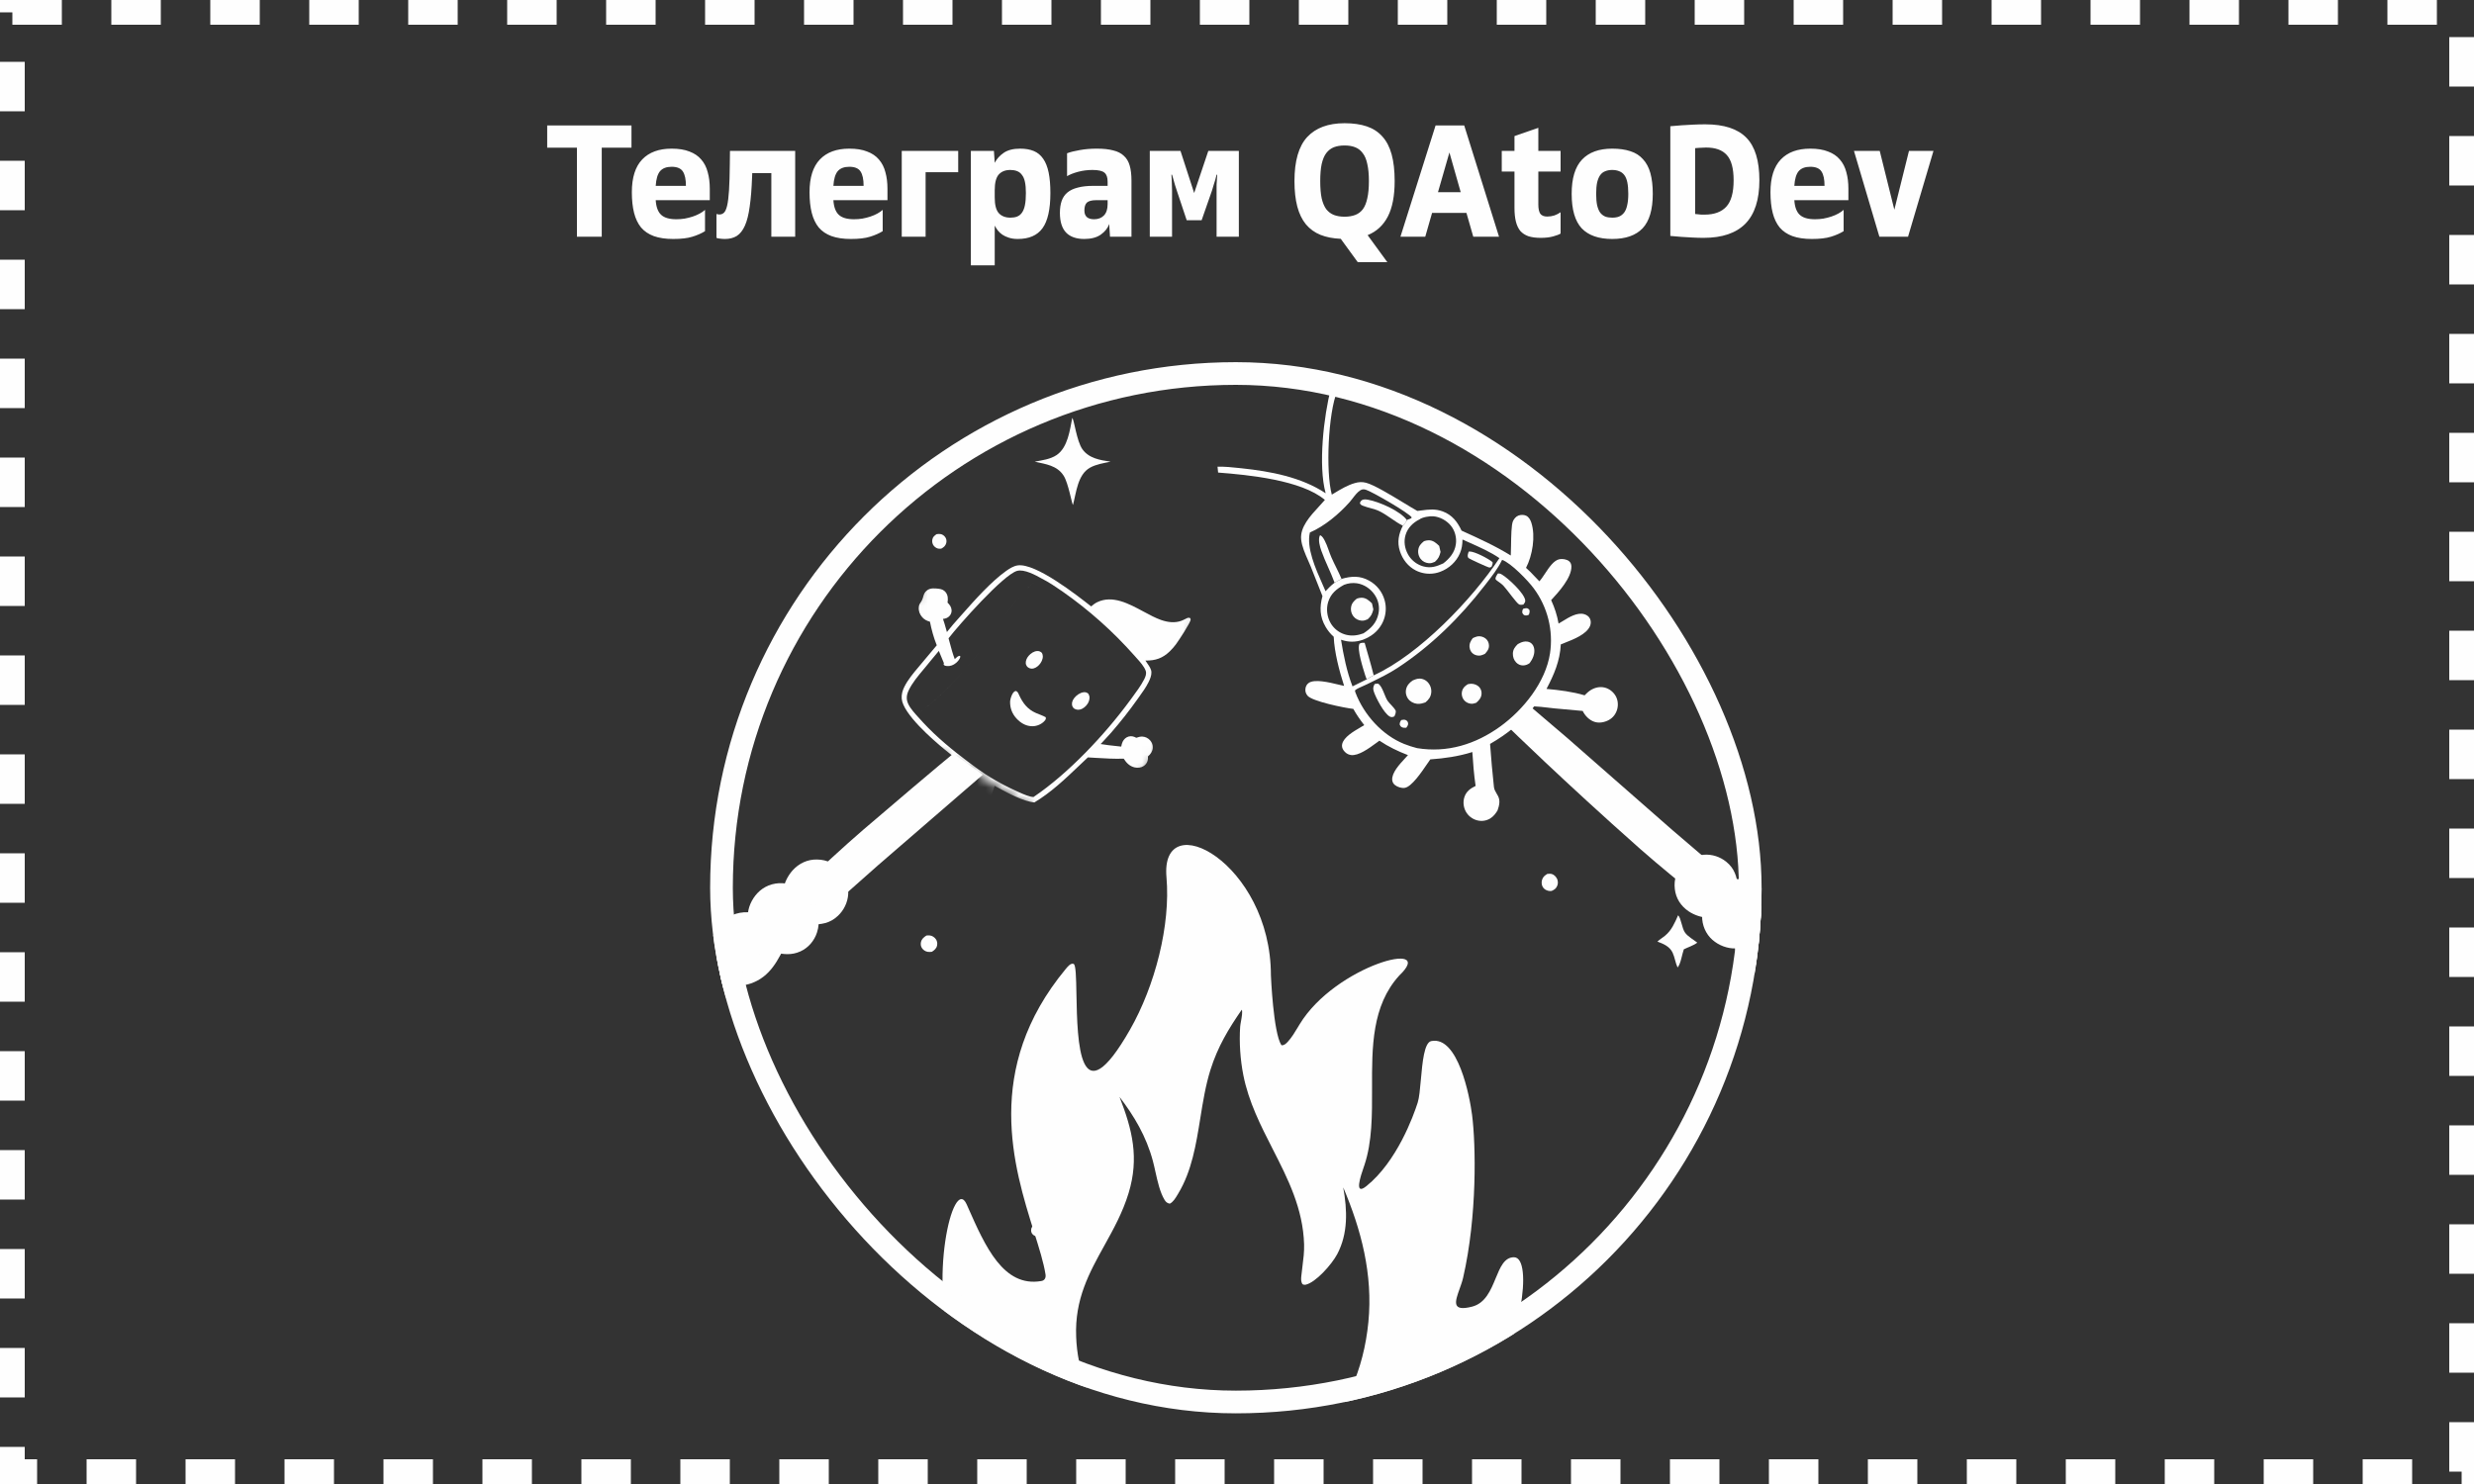 <svg width="300" height="180" viewBox="0 0 300 180" fill="none" xmlns="http://www.w3.org/2000/svg">
    <rect x="0" y="0" width="300" height="180" fill="#333333" stroke="none"/>
    <rect x="1.5" y="1.5" width="297" height="177" stroke="#FEFEFE" stroke-width="3" stroke-dasharray="6 6"/>
    <path d="M69.959 17.915H66.353V15.215H76.574V17.915H72.968V28.715H69.959V17.915ZM81.633 28.985C80.708 28.985 79.923 28.869 79.281 28.638C78.651 28.406 78.136 28.059 77.738 27.596C77.352 27.121 77.069 26.529 76.889 25.822C76.709 25.115 76.619 24.279 76.619 23.315C76.619 21.541 77.037 20.216 77.873 19.342C78.708 18.468 79.898 18.03 81.441 18.03C82.302 18.03 83.022 18.146 83.601 18.378C84.192 18.596 84.668 18.918 85.028 19.342C85.401 19.766 85.664 20.28 85.818 20.885C85.986 21.476 86.069 22.145 86.069 22.891V24.279H79.512C79.563 25.102 79.782 25.693 80.168 26.053C80.553 26.413 81.171 26.593 82.019 26.593C82.353 26.593 82.688 26.568 83.022 26.516C83.369 26.452 83.697 26.368 84.006 26.266C84.314 26.163 84.597 26.041 84.854 25.899C85.111 25.758 85.323 25.61 85.491 25.456V28.04C85.053 28.31 84.539 28.535 83.948 28.715C83.369 28.895 82.598 28.985 81.633 28.985ZM81.441 20.229C80.811 20.229 80.341 20.409 80.033 20.769C79.737 21.129 79.563 21.721 79.512 22.543H83.176C83.176 21.759 83.054 21.18 82.81 20.808C82.566 20.422 82.109 20.229 81.441 20.229ZM86.879 25.957C87.008 25.996 87.13 26.015 87.245 26.015C87.451 26.015 87.631 25.944 87.785 25.803C87.94 25.661 88.068 25.378 88.171 24.954C88.274 24.517 88.351 23.893 88.403 23.083C88.454 22.273 88.486 21.193 88.499 19.843L88.518 18.3H96.425V28.715H93.533V21H91.218L91.199 21.463C91.148 22.891 91.051 24.086 90.91 25.051C90.781 26.015 90.588 26.786 90.331 27.365C90.074 27.943 89.746 28.361 89.348 28.618C88.949 28.863 88.473 28.985 87.92 28.985C87.715 28.985 87.515 28.972 87.323 28.946C87.143 28.933 86.995 28.901 86.879 28.85V25.957ZM103.179 28.985C102.254 28.985 101.469 28.869 100.826 28.638C100.196 28.406 99.682 28.059 99.284 27.596C98.898 27.121 98.615 26.529 98.435 25.822C98.255 25.115 98.165 24.279 98.165 23.315C98.165 21.541 98.583 20.216 99.418 19.342C100.254 18.468 101.444 18.03 102.986 18.03C103.848 18.03 104.568 18.146 105.146 18.378C105.738 18.596 106.214 18.918 106.574 19.342C106.946 19.766 107.21 20.28 107.364 20.885C107.531 21.476 107.615 22.145 107.615 22.891V24.279H101.058C101.109 25.102 101.328 25.693 101.714 26.053C102.099 26.413 102.716 26.593 103.565 26.593C103.899 26.593 104.234 26.568 104.568 26.516C104.915 26.452 105.243 26.368 105.551 26.266C105.86 26.163 106.143 26.041 106.4 25.899C106.657 25.758 106.869 25.61 107.036 25.456V28.04C106.599 28.31 106.085 28.535 105.494 28.715C104.915 28.895 104.144 28.985 103.179 28.985ZM102.986 20.229C102.356 20.229 101.887 20.409 101.579 20.769C101.283 21.129 101.109 21.721 101.058 22.543H104.722C104.722 21.759 104.6 21.18 104.356 20.808C104.111 20.422 103.655 20.229 102.986 20.229ZM109.347 18.3H116.193V20.885H112.24V28.715H109.347V18.3ZM117.728 18.3H120.524L120.621 19.747C120.865 19.271 121.231 18.866 121.72 18.532C122.209 18.198 122.871 18.03 123.706 18.03C124.349 18.03 124.902 18.127 125.365 18.32C125.828 18.513 126.207 18.828 126.503 19.265C126.799 19.689 127.017 20.242 127.159 20.923C127.3 21.605 127.371 22.434 127.371 23.411C127.371 25.391 127.049 26.818 126.406 27.693C125.776 28.554 124.78 28.985 123.417 28.985C123.006 28.985 122.646 28.933 122.337 28.831C122.041 28.741 121.778 28.618 121.546 28.464C121.328 28.31 121.141 28.136 120.987 27.943C120.846 27.751 120.724 27.558 120.621 27.365V32.186H117.728V18.3ZM124.401 23.411C124.401 22.871 124.362 22.421 124.285 22.061C124.208 21.701 124.086 21.418 123.919 21.213C123.764 20.994 123.565 20.84 123.321 20.75C123.089 20.66 122.819 20.615 122.511 20.615C121.906 20.615 121.437 20.801 121.103 21.174C120.781 21.547 120.621 22.177 120.621 23.064V23.951C120.621 24.838 120.781 25.468 121.103 25.841C121.437 26.214 121.913 26.401 122.53 26.401C122.839 26.401 123.109 26.356 123.34 26.266C123.571 26.176 123.764 26.021 123.919 25.803C124.086 25.571 124.208 25.263 124.285 24.877C124.362 24.491 124.401 24.003 124.401 23.411ZM131.476 28.985C130.511 28.985 129.778 28.728 129.277 28.213C128.776 27.686 128.525 26.889 128.525 25.822C128.525 25.269 128.596 24.787 128.737 24.376C128.878 23.964 129.11 23.623 129.431 23.353C129.753 23.083 130.171 22.884 130.685 22.756C131.199 22.614 131.829 22.543 132.575 22.543H134.311V22.023C134.311 21.508 134.182 21.148 133.925 20.943C133.668 20.724 133.186 20.615 132.478 20.615C131.861 20.615 131.27 20.692 130.704 20.846C130.151 21 129.714 21.174 129.393 21.367V18.59C129.804 18.436 130.318 18.307 130.936 18.204C131.566 18.088 132.253 18.03 132.999 18.03C133.796 18.03 134.458 18.101 134.986 18.243C135.526 18.371 135.956 18.59 136.278 18.898C136.612 19.194 136.85 19.593 136.991 20.094C137.133 20.583 137.203 21.187 137.203 21.907V28.715H134.6L134.503 27.172C134.336 27.661 134.002 28.085 133.501 28.445C132.999 28.805 132.324 28.985 131.476 28.985ZM132.671 26.593C133.173 26.593 133.571 26.439 133.867 26.131C134.163 25.822 134.311 25.366 134.311 24.761V24.279H132.961C132.408 24.279 132.022 24.376 131.803 24.568C131.598 24.761 131.495 25.083 131.495 25.533C131.495 26.24 131.887 26.593 132.671 26.593ZM139.424 18.3H143.147L144.805 23.411L146.522 18.3H150.224V28.715H147.524V23.122C147.524 22.878 147.524 22.64 147.524 22.408C147.537 22.177 147.55 21.971 147.563 21.791C147.576 21.573 147.589 21.373 147.602 21.193H147.524C147.473 21.373 147.422 21.573 147.37 21.791C147.319 21.971 147.254 22.177 147.177 22.408C147.113 22.64 147.042 22.878 146.965 23.122L145.712 26.709H143.899L142.703 23.122C142.626 22.878 142.549 22.64 142.472 22.408C142.407 22.177 142.349 21.971 142.298 21.791C142.234 21.573 142.176 21.373 142.124 21.193H142.047C142.06 21.373 142.073 21.573 142.086 21.791C142.099 21.971 142.105 22.177 142.105 22.408C142.118 22.64 142.124 22.878 142.124 23.122V28.715H139.424V18.3ZM162.581 28.966C161.642 28.927 160.819 28.766 160.112 28.483C159.418 28.201 158.833 27.776 158.357 27.211C157.894 26.645 157.547 25.931 157.315 25.07C157.084 24.196 156.968 23.161 156.968 21.965C156.968 19.522 157.483 17.741 158.511 16.623C159.553 15.504 161.063 14.945 163.043 14.945C164.085 14.945 164.985 15.073 165.743 15.331C166.502 15.588 167.132 15.999 167.633 16.565C168.135 17.118 168.508 17.838 168.752 18.725C168.996 19.612 169.118 20.692 169.118 21.965C169.118 23.765 168.842 25.198 168.289 26.266C167.736 27.333 166.92 28.085 165.84 28.522L168.231 31.801H164.644L162.581 28.966ZM163.043 26.285C163.532 26.285 163.963 26.214 164.336 26.073C164.708 25.931 165.017 25.7 165.261 25.378C165.506 25.044 165.686 24.601 165.801 24.048C165.93 23.495 165.994 22.801 165.994 21.965C165.994 21.142 165.93 20.454 165.801 19.901C165.686 19.335 165.499 18.892 165.242 18.57C164.998 18.236 164.689 17.998 164.316 17.857C163.956 17.715 163.532 17.645 163.043 17.645C162.555 17.645 162.124 17.715 161.751 17.857C161.391 17.998 161.083 18.236 160.825 18.57C160.581 18.892 160.395 19.335 160.266 19.901C160.15 20.454 160.093 21.142 160.093 21.965C160.093 22.801 160.15 23.495 160.266 24.048C160.395 24.601 160.581 25.044 160.825 25.378C161.083 25.7 161.391 25.931 161.751 26.073C162.124 26.214 162.555 26.285 163.043 26.285ZM174.08 15.215H177.552L181.775 28.715H178.651L177.822 25.822H173.656L172.827 28.715H169.818L174.08 15.215ZM174.37 23.315H177.128L175.758 18.493L174.37 23.315ZM186.83 28.85C186.251 28.85 185.756 28.786 185.345 28.657C184.946 28.516 184.618 28.303 184.361 28.021C184.117 27.725 183.937 27.346 183.821 26.883C183.705 26.42 183.647 25.861 183.647 25.205V20.808H182.105V18.3H183.647V16.507L186.54 15.504V18.3H189.24V20.808H186.54V24.819C186.54 25.308 186.617 25.674 186.772 25.918C186.939 26.15 187.222 26.266 187.62 26.266C187.916 26.266 188.205 26.221 188.488 26.131C188.771 26.028 189.022 25.899 189.24 25.745V28.329C189.06 28.445 188.758 28.561 188.334 28.676C187.91 28.792 187.408 28.85 186.83 28.85ZM195.5 28.985C193.854 28.985 192.62 28.554 191.797 27.693C190.987 26.818 190.582 25.423 190.582 23.508C190.582 21.631 191 20.248 191.836 19.361C192.671 18.474 193.893 18.03 195.5 18.03C196.348 18.03 197.081 18.133 197.698 18.339C198.316 18.532 198.823 18.853 199.222 19.303C199.633 19.741 199.936 20.306 200.128 21C200.321 21.695 200.418 22.531 200.418 23.508C200.418 25.423 200.006 26.818 199.183 27.693C198.361 28.554 197.133 28.985 195.5 28.985ZM195.5 26.401C195.821 26.401 196.098 26.356 196.329 26.266C196.573 26.163 196.779 26.002 196.946 25.783C197.113 25.565 197.236 25.269 197.313 24.896C197.403 24.523 197.448 24.061 197.448 23.508C197.448 22.955 197.409 22.492 197.332 22.119C197.255 21.746 197.133 21.451 196.966 21.232C196.798 21.013 196.593 20.859 196.348 20.769C196.104 20.666 195.821 20.615 195.5 20.615C195.178 20.615 194.896 20.666 194.651 20.769C194.407 20.859 194.201 21.02 194.034 21.251C193.88 21.47 193.758 21.765 193.668 22.138C193.591 22.511 193.552 22.968 193.552 23.508C193.552 24.061 193.591 24.523 193.668 24.896C193.758 25.269 193.88 25.565 194.034 25.783C194.201 26.002 194.407 26.163 194.651 26.266C194.896 26.356 195.178 26.401 195.5 26.401ZM206.595 28.85C206.158 28.85 205.702 28.837 205.226 28.811C204.75 28.786 204.313 28.76 203.915 28.734C203.452 28.696 202.995 28.657 202.545 28.618V15.311C202.982 15.273 203.445 15.234 203.934 15.195C204.345 15.17 204.802 15.144 205.303 15.118C205.805 15.093 206.3 15.08 206.788 15.08C209.051 15.08 210.71 15.62 211.764 16.7C212.818 17.767 213.345 19.49 213.345 21.868C213.345 24.221 212.78 25.976 211.648 27.133C210.517 28.278 208.832 28.85 206.595 28.85ZM210.221 21.868C210.221 20.428 209.945 19.406 209.392 18.802C208.852 18.198 208.016 17.895 206.885 17.895C206.743 17.895 206.589 17.902 206.422 17.915C206.267 17.915 206.126 17.921 205.997 17.934C205.843 17.947 205.695 17.96 205.554 17.973V25.957C205.67 25.97 205.798 25.983 205.94 25.996C206.055 26.008 206.177 26.021 206.306 26.034C206.435 26.034 206.563 26.034 206.692 26.034C207.862 26.034 208.742 25.713 209.334 25.07C209.925 24.427 210.221 23.36 210.221 21.868ZM219.704 28.985C218.778 28.985 217.994 28.869 217.351 28.638C216.721 28.406 216.206 28.059 215.808 27.596C215.422 27.121 215.139 26.529 214.959 25.822C214.779 25.115 214.689 24.279 214.689 23.315C214.689 21.541 215.107 20.216 215.943 19.342C216.779 18.468 217.968 18.03 219.511 18.03C220.372 18.03 221.092 18.146 221.671 18.378C222.262 18.596 222.738 18.918 223.098 19.342C223.471 19.766 223.734 20.28 223.889 20.885C224.056 21.476 224.139 22.145 224.139 22.891V24.279H217.582C217.634 25.102 217.852 25.693 218.238 26.053C218.624 26.413 219.241 26.593 220.089 26.593C220.424 26.593 220.758 26.568 221.092 26.516C221.439 26.452 221.767 26.368 222.076 26.266C222.384 26.163 222.667 26.041 222.924 25.899C223.181 25.758 223.394 25.61 223.561 25.456V28.04C223.124 28.31 222.609 28.535 222.018 28.715C221.439 28.895 220.668 28.985 219.704 28.985ZM219.511 20.229C218.881 20.229 218.411 20.409 218.103 20.769C217.807 21.129 217.634 21.721 217.582 22.543H221.246C221.246 21.759 221.124 21.18 220.88 20.808C220.636 20.422 220.179 20.229 219.511 20.229ZM224.813 18.3H227.937L229.711 25.436L231.486 18.3H234.456L231.37 28.715H227.898L224.813 18.3Z" fill="#FEFEFE"/>
    <g clip-path="url(#clip0_951_119)">
        <path d="M125.426 148.516C125.56 148.508 125.698 148.496 125.832 148.505C126.025 148.518 126.219 148.651 126.331 148.804C126.436 148.947 126.478 149.107 126.45 149.284C126.404 149.588 126.229 149.756 125.991 149.931C125.928 149.938 125.866 149.946 125.803 149.95C125.584 149.962 125.393 149.887 125.237 149.733C125.084 149.583 125.022 149.385 125.035 149.174C125.053 148.868 125.214 148.718 125.426 148.516Z" fill="#FEFEFE"/>
        <path d="M168.051 150.059C168.163 150.065 168.282 150.069 168.391 150.1C168.623 150.166 168.834 150.343 168.941 150.559C169.054 150.786 169.052 151.042 168.967 151.279C168.844 151.625 168.614 151.762 168.292 151.903C168.216 151.895 168.139 151.886 168.064 151.872C167.8 151.822 167.545 151.662 167.404 151.43C167.281 151.225 167.265 150.976 167.341 150.751C167.462 150.388 167.729 150.23 168.051 150.059Z" fill="#FEFEFE"/>
        <path d="M113.57 64.791C113.717 64.771 113.885 64.755 114.033 64.775C114.274 64.809 114.5 64.969 114.632 65.169C114.769 65.377 114.805 65.629 114.742 65.868C114.65 66.214 114.441 66.379 114.142 66.547C114.053 66.555 113.963 66.564 113.874 66.558C113.632 66.542 113.394 66.398 113.242 66.214C113.066 66.001 113.007 65.726 113.053 65.456C113.109 65.127 113.31 64.973 113.57 64.791Z" fill="#FEFEFE"/>
        <path d="M97.107 52.651C97.269 52.645 97.455 52.626 97.613 52.664C97.843 52.72 98.059 52.924 98.171 53.125C98.291 53.341 98.309 53.591 98.232 53.825C98.132 54.132 97.912 54.296 97.641 54.447C97.483 54.45 97.298 54.466 97.144 54.424C96.915 54.361 96.701 54.139 96.591 53.937C96.576 53.91 96.563 53.883 96.551 53.855C96.539 53.827 96.529 53.798 96.52 53.769C96.511 53.74 96.504 53.711 96.498 53.681C96.492 53.651 96.488 53.62 96.485 53.59C96.482 53.56 96.481 53.529 96.482 53.499C96.482 53.468 96.484 53.438 96.488 53.408C96.491 53.378 96.497 53.348 96.503 53.318C96.51 53.288 96.519 53.259 96.528 53.23C96.628 52.93 96.838 52.788 97.107 52.651Z" fill="#FEFEFE"/>
        <path d="M203.832 56.452C203.978 56.435 204.129 56.414 204.276 56.416C204.517 56.42 204.771 56.574 204.926 56.751C205.083 56.931 205.159 57.158 205.13 57.396C205.087 57.751 204.88 57.971 204.606 58.178C204.487 58.2 204.363 58.225 204.241 58.22C203.967 58.209 203.689 58.058 203.523 57.843C203.37 57.645 203.311 57.391 203.345 57.145C203.391 56.812 203.579 56.651 203.832 56.452Z" fill="#FEFEFE"/>
        <path d="M112.339 113.473C112.472 113.462 112.606 113.45 112.739 113.462C113.02 113.488 113.302 113.67 113.469 113.895C113.636 114.119 113.689 114.402 113.633 114.675C113.555 115.049 113.308 115.246 113.005 115.445C112.833 115.462 112.656 115.481 112.485 115.45C112.217 115.403 111.954 115.232 111.803 115.006C111.657 114.788 111.618 114.528 111.676 114.273C111.764 113.887 112.022 113.679 112.339 113.473Z" fill="#FEFEFE"/>
        <path d="M187.637 105.995C187.803 105.988 187.995 105.965 188.156 106.007C188.43 106.076 188.685 106.335 188.804 106.583C188.82 106.616 188.833 106.649 188.845 106.683C188.857 106.717 188.867 106.751 188.876 106.787C188.885 106.821 188.891 106.857 188.896 106.892C188.901 106.928 188.904 106.964 188.906 107C188.907 107.036 188.907 107.072 188.905 107.108C188.903 107.144 188.899 107.18 188.893 107.215C188.887 107.251 188.88 107.286 188.87 107.321C188.861 107.356 188.85 107.39 188.837 107.424C188.707 107.773 188.478 107.922 188.15 108.066C188.015 108.083 187.907 108.084 187.773 108.055C187.485 107.993 187.235 107.848 187.08 107.591C186.931 107.343 186.91 107.02 186.984 106.745C187.085 106.365 187.316 106.194 187.637 105.995Z" fill="#FEFEFE"/>
        <path d="M203.491 111.016C203.876 111.4 203.932 112.595 204.345 113.144C204.704 113.62 205.346 113.964 205.815 114.337C205.348 114.693 204.709 114.881 204.181 115.146C203.98 115.697 203.798 116.97 203.423 117.345C203.159 116.779 203.09 116.129 202.825 115.559C202.469 114.795 201.72 114.488 200.98 114.207C201.264 113.943 201.61 113.741 201.909 113.493C202.717 112.822 203.071 111.949 203.491 111.016Z" fill="#FEFEFE"/>
        <path d="M130.024 50.691C130.254 50.908 130.557 53.507 131.251 54.485C132.048 55.606 133.409 55.81 134.671 55.999C133.835 56.176 132.943 56.301 132.186 56.721C130.666 57.564 130.517 59.74 130.108 61.25C129.969 61.089 129.551 58.602 128.985 57.71C128.181 56.445 126.803 56.3 125.47 55.997C126.357 55.828 127.366 55.71 128.13 55.193C129.482 54.276 129.73 52.172 130.024 50.691Z" fill="#FEFEFE"/>
        <path d="M98.517 109.275C99.162 110.532 99.527 111.716 99.067 113.114C98.742 114.102 98.034 114.961 97.049 115.403C95.993 115.876 95.03 115.767 93.942 115.529L93.533 114.33C94.499 114.243 95.569 113.864 96.344 113.309C97.751 112.301 98.25 110.867 98.517 109.275Z" fill="#FEFEFE"/>
        <path d="M101.621 104.969C102.364 105.929 102.939 107.143 102.855 108.45C102.789 109.482 102.319 110.412 101.615 111.077C100.609 112.029 99.568 112.132 98.313 112.144L97.841 110.714C98.738 110.24 99.61 109.719 100.312 108.92C100.941 108.205 101.726 106.751 101.657 105.693C101.641 105.45 101.629 105.213 101.621 104.969Z" fill="#FEFEFE"/>
        <path d="M94.969 107.855C95.013 107.643 95.071 107.435 95.142 107.232C95.213 107.028 95.296 106.831 95.391 106.639C95.487 106.448 95.593 106.264 95.712 106.088C95.83 105.912 95.959 105.745 96.099 105.587C96.898 104.695 97.94 104.228 99.093 104.253C100.314 104.278 101.271 104.77 102.102 105.709C102.11 105.952 102.123 106.188 102.139 106.43C102.211 107.483 101.398 108.93 100.746 109.642C100.02 110.437 99.116 110.956 98.187 111.427C97.393 109.721 96.552 108.742 94.969 107.855Z" fill="#FEFEFE"/>
        <path d="M90.664 111.094C90.685 110.863 90.706 110.629 90.753 110.402C90.966 109.367 91.626 108.38 92.458 107.803C93.409 107.143 94.624 106.965 95.719 107.257C96.984 107.594 97.895 108.418 98.549 109.59C98.31 111.159 97.866 112.573 96.61 113.566C95.917 114.113 94.963 114.487 94.101 114.572C93.333 112.891 92.237 111.885 90.664 111.094Z" fill="#FEFEFE"/>
        <path d="M88.141 119.976C87.612 119.518 87.167 118.917 86.818 118.283C86.777 118.208 86.737 118.132 86.699 118.055C86.661 117.978 86.624 117.9 86.59 117.821C86.555 117.741 86.522 117.661 86.492 117.58C86.461 117.499 86.431 117.418 86.404 117.335C86.377 117.253 86.351 117.169 86.328 117.085C86.304 117.001 86.283 116.917 86.263 116.832C86.243 116.747 86.225 116.661 86.209 116.575C86.193 116.489 86.179 116.402 86.167 116.315C86.155 116.228 86.145 116.141 86.137 116.054C86.129 115.966 86.122 115.879 86.118 115.791C86.114 115.703 86.112 115.615 86.111 115.527C86.111 115.439 86.113 115.351 86.116 115.263C86.12 115.176 86.126 115.088 86.133 115C86.141 114.913 86.15 114.825 86.162 114.738C86.173 114.651 86.186 114.565 86.202 114.479C86.217 114.392 86.235 114.307 86.254 114.221C86.271 114.142 86.29 114.064 86.311 113.987C86.331 113.909 86.354 113.832 86.378 113.756C86.403 113.68 86.429 113.604 86.457 113.53C86.485 113.455 86.514 113.381 86.546 113.308C86.578 113.235 86.611 113.163 86.646 113.092C86.68 113.021 86.717 112.951 86.755 112.882C86.793 112.813 86.833 112.745 86.875 112.679C86.916 112.612 86.959 112.547 87.004 112.483C87.048 112.419 87.094 112.356 87.142 112.294C87.19 112.233 87.239 112.173 87.289 112.114C87.339 112.056 87.391 111.999 87.444 111.943C87.497 111.888 87.552 111.834 87.607 111.781C87.663 111.729 87.72 111.678 87.778 111.629C87.836 111.58 87.895 111.533 87.956 111.487C88.016 111.442 88.077 111.398 88.14 111.356C88.202 111.314 88.266 111.274 88.33 111.235C89.479 110.552 90.867 110.491 92.099 110.919C93.656 111.461 94.686 112.653 95.439 114.206C94.367 116.472 93.402 118.46 91.075 119.278C90.125 119.613 89.041 119.618 88.141 119.976Z" fill="#FEFEFE"/>
        <path d="M88.005 115.014C88.775 115.906 90.381 117.36 91.383 117.997L83.689 124.965L74.163 134.027L65.095 142.066L61.248 145.866V139.532L69.771 131.687L88.005 115.014Z" fill="#FEFEFE"/>
        <path d="M115.621 91.4C116.353 91.922 119.176 93.966 119.176 93.966L106.451 104.969C103.043 107.978 95.738 114.462 95.738 114.462C95.738 114.462 93.447 116.612 92.408 117.167L92.143 115.956C91.489 115.091 90.945 114.383 89.948 113.895C94.941 109.78 99.753 104.888 104.657 100.664C114.517 92.232 115.621 91.4 115.621 91.4Z" fill="#FEFEFE"/>
        <path d="M93.29 113.908C93.552 114.714 93.689 115.494 93.266 116.278C92.939 116.885 92.356 117.322 91.695 117.509C90.817 117.756 89.914 117.571 89.149 117.09C89.067 117.038 89.059 117.029 88.993 116.976C89.523 116.786 90.161 116.783 90.721 116.605C92.091 116.17 92.659 115.113 93.29 113.908Z" fill="#FEFEFE"/>
        <path d="M97.527 110.152C97.923 110.954 98.147 111.709 97.864 112.601C97.664 113.232 97.23 113.78 96.624 114.062C95.975 114.364 95.384 114.294 94.716 114.142L94.465 113.377C95.058 113.322 95.715 113.08 96.192 112.726C97.056 112.083 97.362 111.168 97.527 110.152Z" fill="#FEFEFE"/>
        <path d="M100.973 106.559C101.466 107.13 101.847 107.853 101.791 108.631C101.747 109.246 101.436 109.8 100.969 110.196C100.302 110.763 99.612 110.824 98.78 110.831L98.467 109.979C99.061 109.698 99.64 109.387 100.105 108.912C100.522 108.486 101.043 107.62 100.997 106.99C100.986 106.845 100.978 106.704 100.973 106.559Z" fill="#FEFEFE"/>
        <path d="M96.406 107.841C96.435 107.714 96.472 107.59 96.517 107.468C96.562 107.346 96.615 107.228 96.677 107.114C96.738 106.999 96.806 106.889 96.882 106.784C96.958 106.678 97.04 106.579 97.13 106.484C97.641 105.951 98.308 105.672 99.047 105.686C99.828 105.701 100.441 105.996 100.973 106.557C100.978 106.702 100.986 106.844 100.997 106.988C101.042 107.619 100.522 108.484 100.105 108.91C99.64 109.386 99.061 109.696 98.467 109.978C97.958 108.958 97.42 108.371 96.406 107.841Z" fill="#FEFEFE"/>
        <path d="M135.68 74.719C135.918 74.793 136.04 74.838 136.201 75.033C136.268 75.219 136.279 75.402 136.182 75.583C136.173 75.6 136.16 75.615 136.149 75.632C135.927 75.508 135.581 75.219 135.478 74.983C135.427 74.867 135.436 74.917 135.481 74.786L135.68 74.719Z" fill="#FEFEFE"/>
        <path d="M135.92 74.488C136.583 74.992 137.25 75.72 137.611 76.472C137.555 76.492 137.377 76.54 137.32 76.514C136.906 76.319 136.717 75.774 136.15 75.633C136.161 75.617 136.174 75.602 136.183 75.585C136.28 75.404 136.269 75.221 136.202 75.035C136.041 74.84 135.919 74.795 135.681 74.721L135.92 74.488Z" fill="#FEFEFE"/>
        <path d="M92.103 111.128C92.118 110.979 92.132 110.827 92.165 110.68C92.311 110.01 92.766 109.371 93.338 108.998C93.993 108.571 94.829 108.455 95.583 108.644C96.454 108.863 97.081 109.396 97.531 110.155C97.366 111.17 97.06 112.085 96.196 112.728C95.719 113.083 95.062 113.325 94.469 113.38C93.941 112.291 93.186 111.64 92.103 111.128Z" fill="#FEFEFE"/>
        <path d="M88.992 116.979C88.68 116.735 88.418 116.416 88.213 116.079C88.189 116.039 88.165 115.999 88.143 115.958C88.12 115.916 88.099 115.875 88.079 115.833C88.058 115.791 88.039 115.748 88.021 115.705C88.003 115.662 87.985 115.619 87.969 115.575C87.953 115.531 87.938 115.486 87.924 115.442C87.91 115.397 87.898 115.352 87.886 115.307C87.874 115.262 87.864 115.216 87.854 115.17C87.845 115.125 87.837 115.079 87.83 115.032C87.823 114.986 87.817 114.94 87.812 114.893C87.807 114.847 87.803 114.8 87.801 114.754C87.798 114.707 87.797 114.66 87.797 114.613C87.797 114.567 87.798 114.52 87.8 114.473C87.802 114.426 87.805 114.38 87.81 114.333C87.814 114.287 87.82 114.24 87.827 114.194C87.833 114.148 87.841 114.102 87.85 114.056C87.859 114.01 87.87 113.964 87.881 113.919C87.891 113.877 87.902 113.836 87.914 113.795C87.926 113.753 87.94 113.712 87.954 113.672C87.968 113.631 87.984 113.591 88 113.551C88.017 113.512 88.034 113.472 88.053 113.434C88.071 113.395 88.091 113.357 88.112 113.319C88.132 113.281 88.154 113.244 88.176 113.207C88.199 113.17 88.222 113.134 88.246 113.099C88.271 113.064 88.296 113.029 88.323 112.995C88.349 112.961 88.376 112.927 88.404 112.895C88.432 112.862 88.461 112.83 88.49 112.799C88.52 112.768 88.55 112.737 88.582 112.708C88.613 112.678 88.645 112.65 88.678 112.622C88.711 112.594 88.744 112.567 88.778 112.541C88.812 112.515 88.847 112.49 88.883 112.465C88.918 112.441 88.955 112.418 88.991 112.396C89.028 112.373 89.066 112.352 89.103 112.332C89.78 111.968 90.597 111.936 91.323 112.164C92.24 112.451 92.846 113.085 93.29 113.911C92.658 115.116 92.09 116.173 90.72 116.608C90.16 116.786 89.522 116.788 88.992 116.979Z" fill="#FEFEFE"/>
        <path d="M86.806 117.371C87.237 117.876 88.136 118.7 88.696 119.061L84.391 123.007L79.189 127.851L73.987 132.694L71.835 134.846V131.259L76.604 126.815L86.806 117.371Z" fill="#FEFEFE"/>
        <path d="M207.989 107.729C209.109 106.942 210.197 106.434 211.601 106.689C212.594 106.87 213.513 107.434 214.069 108.322C214.665 109.273 214.689 110.211 214.604 111.288L213.508 111.841C213.296 110.925 212.789 109.948 212.152 109.278C210.996 108.061 209.553 107.774 207.989 107.729Z" fill="#FEFEFE"/>
        <path d="M203.443 105.324C204.265 104.482 205.355 103.767 206.62 103.673C207.621 103.599 208.576 103.926 209.309 104.513C210.358 105.352 210.595 106.338 210.774 107.542L209.464 108.186C208.89 107.388 208.273 106.62 207.412 106.053C206.641 105.544 205.14 104.985 204.133 105.192C203.902 105.24 203.676 105.283 203.443 105.324Z" fill="#FEFEFE"/>
        <path d="M207.101 111.324C206.892 111.309 206.685 111.281 206.48 111.241C206.275 111.2 206.074 111.147 205.878 111.08C205.681 111.014 205.49 110.936 205.305 110.846C205.12 110.756 204.943 110.654 204.773 110.541C203.809 109.893 203.222 108.955 203.092 107.844C202.953 106.668 203.298 105.683 204.088 104.761C204.32 104.72 204.545 104.676 204.775 104.628C205.777 104.419 207.275 105.007 208.046 105.537C208.906 106.129 209.525 106.927 210.102 107.756C208.57 108.747 207.741 109.685 207.101 111.324Z" fill="#FEFEFE"/>
        <path d="M210.787 115.024C210.562 115.035 210.334 115.046 210.111 115.032C209.088 114.965 208.052 114.462 207.387 113.741C206.627 112.915 206.293 111.773 206.427 110.682C206.582 109.422 207.251 108.438 208.29 107.653C209.828 107.673 211.245 107.911 212.367 108.985C212.985 109.576 213.471 110.443 213.668 111.26C212.156 112.221 211.336 113.408 210.787 115.024Z" fill="#FEFEFE"/>
        <path d="M219.677 116.014C219.308 116.584 218.79 117.092 218.228 117.511C218.162 117.561 218.094 117.609 218.025 117.656C217.956 117.703 217.886 117.748 217.814 117.792C217.743 117.836 217.671 117.878 217.597 117.918C217.523 117.959 217.449 117.998 217.373 118.035C217.297 118.072 217.221 118.108 217.143 118.142C217.066 118.175 216.988 118.208 216.909 118.238C216.829 118.268 216.75 118.297 216.669 118.324C216.588 118.351 216.507 118.376 216.425 118.399C216.343 118.422 216.261 118.443 216.178 118.463C216.095 118.482 216.012 118.5 215.928 118.516C215.844 118.532 215.76 118.545 215.676 118.558C215.591 118.57 215.507 118.58 215.422 118.588C215.337 118.596 215.252 118.603 215.167 118.607C215.082 118.611 214.997 118.614 214.912 118.614C214.827 118.615 214.742 118.614 214.657 118.611C214.572 118.607 214.488 118.602 214.403 118.595C214.325 118.589 214.248 118.582 214.17 118.572C214.093 118.563 214.016 118.551 213.94 118.538C213.863 118.525 213.787 118.51 213.712 118.493C213.636 118.476 213.561 118.457 213.487 118.436C213.413 118.416 213.339 118.394 213.266 118.37C213.193 118.346 213.121 118.32 213.05 118.292C212.979 118.265 212.908 118.236 212.839 118.205C212.769 118.174 212.701 118.141 212.633 118.107C212.566 118.073 212.499 118.037 212.434 118C212.369 117.962 212.305 117.923 212.242 117.882C212.179 117.842 212.117 117.8 212.056 117.756C211.996 117.713 211.937 117.668 211.879 117.621C211.822 117.575 211.765 117.527 211.71 117.478C211.656 117.428 211.602 117.378 211.55 117.326C211.499 117.274 211.448 117.221 211.4 117.167C211.351 117.112 211.304 117.057 211.258 117C210.449 115.988 210.205 114.663 210.452 113.423C210.764 111.855 211.771 110.707 213.162 109.777C215.481 110.504 217.519 111.165 218.615 113.29C219.063 114.158 219.213 115.198 219.677 116.014Z" fill="#FEFEFE"/>
        <path d="M182.962 88.236C183.366 87.463 184.79 86.091 185.534 85.661C184.628 84.877 186.523 86.342 185.534 85.661L190.015 89.481L202.798 100.685C206.143 103.556 213.344 109.705 213.344 109.705C213.344 109.705 215.715 111.618 216.386 112.541L215.259 112.958C214.515 113.701 213.909 114.318 213.573 115.34C208.955 111.096 203.614 107.128 198.904 102.983C189.49 94.641 182.962 88.236 182.962 88.236Z" fill="#FEFEFE"/>
        <path d="M213.139 112.133C213.878 111.775 214.608 111.539 215.418 111.84C216.045 112.073 216.542 112.575 216.809 113.184C217.164 113.995 217.107 114.886 216.747 115.685C216.708 115.771 216.701 115.78 216.659 115.85C216.405 115.367 216.317 114.754 216.072 114.241C215.471 112.983 214.38 112.579 213.139 112.133Z" fill="#FEFEFE"/>
        <path d="M208.965 108.564C209.682 108.077 210.377 107.76 211.272 107.913C211.904 108.021 212.488 108.365 212.84 108.908C213.216 109.491 213.229 110.068 213.172 110.73L212.471 111.073C212.338 110.511 212.018 109.912 211.615 109.502C210.882 108.758 209.962 108.586 208.965 108.564Z" fill="#FEFEFE"/>
        <path d="M205.049 105.738C205.532 105.189 206.176 104.726 206.93 104.675C207.527 104.636 208.1 104.861 208.542 105.256C209.176 105.821 209.327 106.476 209.445 107.274L208.669 107.688C208.319 107.154 207.943 106.641 207.425 106.257C206.96 105.914 206.059 105.529 205.46 105.657C205.322 105.687 205.188 105.713 205.049 105.738Z" fill="#FEFEFE"/>
        <path d="M206.896 109.95C206.77 109.94 206.646 109.921 206.523 109.894C206.4 109.867 206.28 109.831 206.162 109.788C206.043 109.745 205.929 109.694 205.817 109.635C205.706 109.576 205.599 109.51 205.496 109.437C204.916 109.017 204.559 108.414 204.474 107.703C204.384 106.95 204.585 106.322 205.053 105.737C205.192 105.712 205.327 105.686 205.464 105.656C206.063 105.528 206.964 105.913 207.429 106.256C207.948 106.639 208.323 107.153 208.673 107.687C207.761 108.311 207.27 108.906 206.896 109.95Z" fill="#FEFEFE"/>
        <path d="M210.626 113.645C210.48 113.651 210.333 113.657 210.188 113.646C209.524 113.595 208.85 113.243 208.415 112.744C207.918 112.172 207.695 111.384 207.776 110.635C207.869 109.77 208.298 109.097 208.966 108.563C209.964 108.586 210.883 108.758 211.616 109.502C212.02 109.912 212.34 110.511 212.472 111.073C211.497 111.726 210.973 112.537 210.626 113.645Z" fill="#FEFEFE"/>
        <path d="M216.658 115.852C216.466 116.184 216.194 116.478 215.898 116.72C215.863 116.749 215.827 116.777 215.791 116.804C215.755 116.831 215.717 116.857 215.68 116.882C215.642 116.908 215.604 116.932 215.565 116.955C215.526 116.978 215.487 117.001 215.447 117.022C215.407 117.043 215.366 117.063 215.325 117.083C215.284 117.102 215.243 117.12 215.201 117.137C215.159 117.155 215.116 117.171 215.074 117.186C215.031 117.201 214.988 117.215 214.944 117.228C214.901 117.241 214.857 117.253 214.813 117.264C214.769 117.275 214.725 117.285 214.68 117.293C214.636 117.302 214.591 117.309 214.546 117.316C214.502 117.322 214.457 117.327 214.411 117.332C214.366 117.336 214.321 117.339 214.276 117.341C214.23 117.343 214.185 117.344 214.14 117.343C214.095 117.343 214.049 117.342 214.004 117.339C213.959 117.336 213.914 117.333 213.869 117.328C213.827 117.324 213.786 117.319 213.744 117.312C213.703 117.306 213.662 117.299 213.621 117.291C213.58 117.282 213.54 117.273 213.499 117.262C213.459 117.252 213.419 117.24 213.379 117.228C213.34 117.215 213.3 117.201 213.261 117.187C213.222 117.172 213.184 117.156 213.145 117.139C213.107 117.123 213.069 117.105 213.032 117.086C212.995 117.068 212.958 117.048 212.922 117.027C212.886 117.007 212.85 116.985 212.815 116.962C212.78 116.94 212.745 116.916 212.711 116.892C212.678 116.868 212.644 116.843 212.612 116.817C212.579 116.79 212.548 116.764 212.516 116.736C212.485 116.708 212.455 116.679 212.425 116.65C212.396 116.621 212.367 116.591 212.339 116.56C212.311 116.529 212.284 116.497 212.257 116.465C212.231 116.433 212.205 116.4 212.181 116.366C211.742 115.765 211.602 114.984 211.723 114.257C211.877 113.338 212.405 112.671 213.139 112.135C214.38 112.581 215.47 112.985 216.071 114.243C216.317 114.756 216.405 115.369 216.658 115.852Z" fill="#FEFEFE"/>
        <path d="M159.324 134.39L159.324 134.39C159.434 134.563 159.445 134.734 159.39 134.941L159.39 134.941C159.316 135.224 159.092 135.395 158.828 135.546C158.695 135.493 158.554 135.434 158.462 135.351L158.462 135.351C158.32 135.221 158.231 135.067 158.232 134.884L158.232 134.884C158.235 134.51 158.49 134.275 158.786 134.033C159.023 134.105 159.195 134.184 159.324 134.39Z" fill="#FEFEFE" stroke="#FEFEFE" stroke-width="0.162"/>
        <path d="M142.051 134.92C141.936 135.028 141.843 135.12 141.776 135.223C141.706 135.33 141.661 135.452 141.655 135.621L142.051 134.92ZM142.051 134.92C142.315 134.933 142.545 134.962 142.721 135.138L142.051 134.92ZM142.875 135.351C142.845 135.279 142.796 135.212 142.721 135.138L142.875 135.351ZM142.875 135.351C142.905 135.422 142.917 135.502 142.908 135.605L142.875 135.351ZM142.908 135.605C142.883 135.915 142.703 136.069 142.46 136.28C142.454 136.285 142.448 136.289 142.442 136.294C142.2 136.308 142.027 136.282 141.849 136.124C141.698 135.989 141.647 135.829 141.655 135.621L142.908 135.605Z" fill="#FEFEFE" stroke="#FEFEFE" stroke-width="0.162"/>
        <path d="M126.603 162.758C126.891 162.76 127.144 162.777 127.372 162.982C127.543 163.136 127.603 163.299 127.6 163.525C127.597 163.879 127.354 164.078 127.105 164.283L127.103 164.284M126.603 162.758C126.36 162.98 126.152 163.172 126.148 163.528M126.603 162.758L126.658 162.818C126.65 162.825 126.642 162.832 126.634 162.839M126.603 162.758L126.603 162.839C126.613 162.839 126.624 162.839 126.634 162.839M126.148 163.528C126.145 163.758 126.25 163.937 126.427 164.075M126.148 163.528L126.228 163.529C126.232 163.222 126.401 163.053 126.634 162.839M126.148 163.528L126.228 163.529C126.226 163.729 126.316 163.886 126.476 164.011M126.427 164.075C126.623 164.228 126.86 164.268 127.103 164.284M126.427 164.075L126.476 164.011C126.476 164.011 126.476 164.011 126.476 164.011M126.427 164.075L126.476 164.011M127.103 164.284L127.109 164.203C127.098 164.203 127.087 164.202 127.077 164.201M127.103 164.284L127.052 164.221C127.06 164.215 127.069 164.208 127.077 164.201M127.077 164.201C126.85 164.184 126.645 164.143 126.476 164.011M127.077 164.201C127.32 164.001 127.517 163.826 127.52 163.524L127.52 163.524C127.521 163.418 127.507 163.333 127.477 163.257C127.446 163.182 127.396 163.113 127.318 163.042L127.318 163.042C127.122 162.866 126.906 162.842 126.634 162.839" fill="#FEFEFE" stroke="#FEFEFE" stroke-width="0.162"/>
        <path d="M129.785 134.025C129.663 134.136 129.582 134.225 129.525 134.326C129.467 134.431 129.433 134.554 129.42 134.736L129.785 134.025ZM129.785 134.025C130.023 134.034 130.22 134.079 130.397 134.232L129.785 134.025ZM130.552 134.436C130.521 134.364 130.473 134.298 130.397 134.232L130.552 134.436ZM130.552 134.436C130.583 134.509 130.598 134.593 130.602 134.697L130.552 134.436ZM130.602 134.697C130.613 134.993 130.425 135.225 130.212 135.457C130.202 135.458 130.192 135.459 130.182 135.46C130.069 135.472 129.998 135.479 129.928 135.475C129.853 135.47 129.777 135.45 129.653 135.398C129.558 135.287 129.497 135.198 129.46 135.102C129.422 135.004 129.408 134.892 129.42 134.736L130.602 134.697Z" fill="#FEFEFE" stroke="#FEFEFE" stroke-width="0.162"/>
        <path d="M175.511 141.014L175.511 141.014C175.613 141.132 175.624 141.264 175.592 141.432C175.555 141.624 175.432 141.795 175.268 141.947C175.111 142.092 174.925 142.214 174.761 142.316C174.692 142.311 174.609 142.3 174.529 142.281C174.438 142.259 174.358 142.228 174.306 142.189L174.306 142.189C174.226 142.13 174.201 142.094 174.189 142.06C174.182 142.04 174.178 142.017 174.175 141.984C174.173 141.964 174.171 141.944 174.17 141.92C174.169 141.908 174.168 141.895 174.167 141.881C174.262 141.676 174.403 141.489 174.562 141.307C174.644 141.213 174.73 141.122 174.817 141.03C174.82 141.026 174.824 141.022 174.828 141.018C174.899 140.943 174.971 140.867 175.04 140.79C175.23 140.833 175.394 140.88 175.511 141.014Z" fill="#FEFEFE" stroke="#FEFEFE" stroke-width="0.162"/>
        <path d="M130.838 146.439L130.838 146.439C130.799 146.629 130.825 146.807 130.937 146.958C131.111 147.191 131.323 147.228 131.619 147.255C131.878 147.033 132.068 146.865 132.097 146.536C132.115 146.337 132.056 146.175 131.917 146.032L130.838 146.439ZM130.838 146.439C130.902 146.12 131.082 145.955 131.352 145.761M130.838 146.439L131.352 145.761M131.352 145.761C131.566 145.795 131.771 145.88 131.917 146.032L131.352 145.761Z" fill="#FEFEFE" stroke="#FEFEFE" stroke-width="0.162"/>
        <path d="M147.444 109.34C147.46 109.341 147.476 109.342 147.492 109.343C147.562 109.347 147.632 109.351 147.701 109.362C147.731 109.366 147.761 109.372 147.791 109.379C147.821 109.387 147.85 109.396 147.879 109.407C147.908 109.418 147.936 109.431 147.963 109.445C147.99 109.459 148.017 109.474 148.042 109.491C148.068 109.508 148.092 109.527 148.116 109.547C148.139 109.567 148.161 109.588 148.182 109.61C148.203 109.632 148.223 109.656 148.242 109.68C148.26 109.705 148.277 109.73 148.293 109.757C148.394 109.927 148.412 110.114 148.374 110.304C148.309 110.637 148.118 110.764 147.853 110.94L147.85 110.942M147.444 109.34C147.16 109.566 146.968 109.719 146.934 110.103C146.915 110.313 146.958 110.526 147.102 110.687C147.307 110.916 147.562 110.952 147.85 110.942M147.444 109.34L147.495 109.403C147.487 109.41 147.478 109.416 147.47 109.423M147.444 109.34L147.439 109.421C147.45 109.421 147.46 109.422 147.47 109.423M147.85 110.942L147.847 110.861C147.84 110.861 147.832 110.861 147.825 110.861M147.85 110.942L147.806 110.874C147.812 110.87 147.818 110.866 147.825 110.861M147.825 110.861C147.554 110.868 147.338 110.83 147.162 110.633L147.162 110.633C147.037 110.493 146.997 110.306 147.014 110.111L146.934 110.103L147.014 110.111C147.03 109.933 147.082 109.813 147.16 109.711C147.236 109.612 147.338 109.528 147.47 109.423M147.825 110.861C147.951 110.778 148.051 110.71 148.129 110.626C148.208 110.542 148.265 110.441 148.295 110.288L148.295 110.288C148.329 110.114 148.312 109.948 148.223 109.798L148.223 109.798L148.223 109.798C148.209 109.774 148.194 109.751 148.177 109.729C148.16 109.707 148.143 109.686 148.124 109.666L148.123 109.665C148.105 109.645 148.085 109.626 148.063 109.609L148.063 109.608C148.042 109.591 148.02 109.574 147.997 109.559L147.997 109.559C147.974 109.543 147.95 109.529 147.926 109.517L147.926 109.516C147.901 109.504 147.876 109.493 147.85 109.483L147.85 109.483C147.824 109.473 147.798 109.465 147.771 109.458C147.744 109.451 147.717 109.445 147.69 109.442L147.689 109.442L147.689 109.442C147.624 109.432 147.558 109.428 147.488 109.424C147.482 109.423 147.476 109.423 147.47 109.423" fill="#FEFEFE" stroke="#FEFEFE" stroke-width="0.162"/>
        <path d="M170.775 153.022C170.783 153.012 170.791 153.002 170.799 152.992L170.796 153.023C170.911 153.034 170.995 153.064 171.066 153.111C171.136 153.156 171.198 153.22 171.266 153.306C171.307 153.468 171.32 153.582 171.271 153.731L171.271 153.731C171.108 154.228 170.784 154.487 170.324 154.721L170.03 154.652C169.948 154.578 169.914 154.547 169.892 154.51C169.87 154.476 169.857 154.434 169.836 154.331C169.922 154.092 170.072 153.868 170.246 153.649C170.335 153.536 170.43 153.426 170.524 153.317C170.531 153.31 170.537 153.302 170.544 153.295C170.622 153.204 170.701 153.113 170.775 153.022ZM170.775 153.022C170.772 153.022 170.768 153.022 170.764 153.022C170.756 153.022 170.747 153.023 170.735 153.022L170.736 152.942M170.775 153.022C170.782 153.022 170.789 153.022 170.797 153.023L170.804 152.943M170.736 152.942L170.799 152.992L170.804 152.943M170.736 152.942C170.744 152.942 170.751 152.942 170.758 152.941C170.774 152.941 170.789 152.941 170.804 152.943M170.736 152.942L171.341 153.27C171.19 153.077 171.057 152.967 170.804 152.943" fill="#FEFEFE" stroke="#FEFEFE" stroke-width="0.162"/>
        <path d="M144.976 120.765L144.976 120.765C145.093 120.482 145.259 120.187 145.425 119.891C145.498 119.76 145.572 119.629 145.642 119.499C145.868 119.075 146.056 118.653 146.091 118.24L146.039 118.129L145.905 118.094C144.686 119.113 144.005 120.853 143.851 122.42L143.851 122.42C143.82 122.736 143.805 123.108 143.848 123.465C143.892 123.823 143.993 124.157 144.188 124.404L144.188 124.404C144.254 124.487 144.315 124.548 144.392 124.608C144.563 124.377 144.614 124.074 144.622 123.738C144.626 123.578 144.62 123.414 144.614 123.25C144.613 123.228 144.612 123.206 144.611 123.184L144.976 120.765ZM144.976 120.765C144.752 121.306 144.651 122.068 144.611 122.643L144.976 120.765Z" fill="#FEFEFE" stroke="#FEFEFE" stroke-width="0.162"/>
        <path d="M169.948 167.294L169.948 167.294L173.062 163.628L173.136 163.66C173.136 163.66 173.136 163.66 173.136 163.66C173.201 163.509 173.259 163.355 173.31 163.199L173.31 163.199C173.365 163.028 173.405 162.835 173.441 162.637C173.453 162.571 173.465 162.504 173.476 162.437C173.5 162.302 173.524 162.166 173.551 162.032C173.632 161.642 173.74 161.289 173.951 161.055C174.113 161.055 174.241 161.065 174.394 161.108C174.537 161.235 174.63 161.327 174.69 161.5C174.812 161.855 174.744 162.345 174.594 162.845C174.446 163.341 174.222 163.83 174.052 164.172C173.301 165.688 172.095 166.93 170.489 167.476C170.267 167.481 170.082 167.449 169.948 167.294Z" fill="#FEFEFE" stroke="#FEFEFE" stroke-width="0.162"/>
        <path fill-rule="evenodd" clip-rule="evenodd" d="M155.382 126.771C154.397 125.27 154.112 118.305 154.112 118.305C154.112 104.674 140.67 97.543 141.448 106.405C141.957 112.206 140.062 119.579 137.024 124.895C130.817 135.755 130.639 126.364 130.53 120.604C130.492 118.584 130.463 117.011 130.184 116.913C129.84 116.792 129.49 117.218 129.249 117.51C129.238 117.522 129.229 117.534 129.219 117.546C119.19 129.673 122.927 141.581 125.394 149.446C126.02 151.441 126.564 153.175 126.782 154.587C126.809 154.762 126.795 154.952 126.706 155.105C126.598 155.288 126.439 155.352 126.25 155.384C121.674 156.159 119.468 151.168 117.403 146.498C117.344 146.363 117.284 146.227 117.224 146.092C115.551 142.314 112.444 155.94 115.753 163.725C118.935 171.212 128.498 177.594 134.812 181.808C137.241 183.429 139.189 184.729 140.108 185.648C140.561 186.101 137.325 184.929 133.6 183.58C128.128 181.597 121.602 179.234 124.176 181.082C124.37 181.221 124.565 181.357 124.762 181.49C124.96 181.622 125.159 181.752 125.359 181.878C125.56 182.005 125.763 182.128 125.967 182.248C126.171 182.368 126.377 182.485 126.584 182.598C126.791 182.712 127 182.822 127.21 182.928C127.421 183.035 127.632 183.138 127.845 183.238C128.059 183.338 128.273 183.435 128.489 183.528C128.705 183.621 128.922 183.71 129.14 183.796C129.358 183.882 129.577 183.965 129.798 184.044C130.018 184.123 130.24 184.199 130.462 184.27C130.685 184.342 130.908 184.411 131.133 184.476C131.357 184.54 131.582 184.602 131.808 184.659C132.034 184.717 132.261 184.771 132.489 184.821C132.716 184.871 132.944 184.918 133.173 184.961C133.402 185.004 133.631 185.043 133.861 185.079C134.091 185.114 134.322 185.146 134.552 185.175C134.722 185.194 135.206 185.22 135.768 185.25C136.783 185.304 138.051 185.372 138.163 185.439C138.212 185.468 138.244 185.52 138.276 185.573C138.292 185.599 138.308 185.625 138.326 185.648C138.373 185.921 138.313 186.09 138.173 186.312C137.922 186.709 137.525 187.064 137.165 187.387C137.088 187.455 137.013 187.523 136.941 187.588C134.764 189.588 132.472 190.804 129.711 191.539C130.234 191.623 130.757 191.717 131.281 191.812C132.16 191.971 133.039 192.13 133.92 192.237C138.486 192.791 143.774 192.525 147.591 189.45C147.844 189.246 148.193 188.872 148.536 188.505C148.935 188.078 149.327 187.659 149.548 187.528C149.651 187.466 149.803 187.447 149.918 187.459C150.29 187.496 150.515 187.845 150.707 188.149C151.612 189.542 154.256 190.444 155.738 190.722C158.895 191.313 162.4 190.828 165.378 189.587C156.791 187.87 156.301 177.805 156.301 177.805C156.641 177.59 157.823 177.354 159.515 177.015C164.854 175.945 175.267 173.859 180.271 168.243C184.301 163.719 186.008 152.496 183.586 152.496C182.418 152.496 181.92 153.704 181.368 155.044C180.775 156.484 180.119 158.076 178.501 158.489C175.995 159.129 176.441 157.879 176.987 156.346C177.149 155.894 177.319 155.417 177.424 154.957C179.135 147.5 178.972 138.834 178.501 135.2C178.217 133.007 176.81 125.623 173.56 126.275C172.702 126.447 172.487 128.838 172.297 130.949C172.194 132.091 172.099 133.152 171.913 133.734C171.383 135.392 169.388 140.896 165.69 143.87C164.142 145.115 165.012 142.592 165.373 141.546C165.405 141.454 165.433 141.373 165.455 141.307C166.396 138.482 166.386 135.236 166.376 131.968C166.361 126.999 166.346 121.982 169.673 118.329C174.37 113.862 161.941 117.068 157.588 124.251C157.525 124.354 157.462 124.459 157.399 124.565C157.031 125.181 156.64 125.834 156.175 126.342C155.988 126.547 155.752 126.786 155.47 126.781C155.45 126.78 155.431 126.777 155.411 126.775C155.402 126.773 155.392 126.772 155.382 126.771ZM150.485 123.864C150.58 123.334 150.691 122.718 150.577 122.471C148.993 124.764 147.673 126.933 146.786 129.752C146.192 131.64 145.871 133.637 145.55 135.631C145.035 138.831 144.522 142.025 142.882 144.755C142.859 144.794 142.835 144.834 142.811 144.875C142.554 145.307 142.254 145.812 141.845 145.997C141.539 145.933 141.388 145.82 141.204 145.516C140.662 144.619 140.371 143.311 140.102 142.104C140.002 141.653 139.905 141.217 139.799 140.821C138.996 137.815 137.518 135.352 135.754 133.048C137.309 137.025 138.155 140.435 136.857 144.707C136.14 147.065 135.022 149.08 133.922 151.065C132.091 154.367 130.307 157.583 130.497 162.147C130.514 162.648 130.551 163.147 130.61 163.644C130.668 164.141 130.747 164.633 130.847 165.121C130.947 165.608 131.066 166.088 131.206 166.561C131.345 167.035 131.504 167.498 131.683 167.953C131.74 168.103 131.799 168.252 131.859 168.4C131.919 168.548 131.981 168.696 132.045 168.842C132.108 168.989 132.173 169.134 132.24 169.279C132.306 169.423 132.374 169.567 132.444 169.709C132.513 169.851 132.584 169.993 132.657 170.133C132.729 170.274 132.803 170.413 132.878 170.551C132.954 170.689 133.03 170.826 133.109 170.962C133.187 171.098 133.267 171.233 133.348 171.366C133.429 171.499 133.511 171.632 133.595 171.763C133.679 171.894 133.764 172.023 133.85 172.152C133.937 172.28 134.025 172.408 134.114 172.534C134.203 172.659 134.294 172.784 134.385 172.907C134.477 173.03 134.57 173.152 134.665 173.272C134.759 173.393 134.854 173.512 134.951 173.629C135.048 173.747 135.146 173.863 135.245 173.977C135.345 174.092 135.445 174.205 135.547 174.316C135.648 174.428 135.751 174.538 135.855 174.647C135.959 174.755 136.064 174.862 136.17 174.968C136.276 175.073 136.383 175.177 136.492 175.279C136.6 175.381 136.709 175.482 136.82 175.581C136.93 175.68 137.042 175.777 137.154 175.873C137.267 175.968 137.38 176.062 137.494 176.154C137.609 176.247 137.724 176.337 137.841 176.426C137.957 176.515 138.074 176.602 138.192 176.687C138.31 176.772 138.429 176.856 138.549 176.937C138.669 177.019 138.79 177.099 138.911 177.177C139.033 177.255 139.155 177.332 139.279 177.406C139.402 177.48 139.526 177.553 139.65 177.624C139.775 177.695 139.9 177.764 140.026 177.831C140.153 177.898 140.279 177.963 140.407 178.026C140.534 178.089 140.662 178.151 140.791 178.21C140.92 178.27 141.049 178.327 141.179 178.383C142.266 178.85 143.558 179.328 144.716 179.389C149.874 180.151 155.199 178.702 159.33 174.819C163.17 171.209 165.368 166.118 165.932 160.361C166.499 154.569 165.048 149.117 162.879 144.02C163.386 146.797 163.475 149.634 162.147 152.13C161.478 153.389 159.524 155.583 158.312 155.828C158.167 155.857 158.116 155.836 158.009 155.792C157.989 155.783 157.968 155.774 157.943 155.765C157.742 155.457 157.764 155.137 157.799 154.77C157.838 154.371 157.888 153.976 157.939 153.582C158.051 152.71 158.163 151.844 158.137 150.946C158.011 146.59 156.17 142.981 154.319 139.352C152.867 136.507 151.41 133.65 150.769 130.413C150.396 128.533 150.256 126.454 150.384 124.528C150.395 124.363 150.438 124.124 150.485 123.864Z" fill="#FEFEFE"/>
        <mask id="mask0_951_119" style="mask-type:alpha" maskUnits="userSpaceOnUse" x="107" y="66" width="39" height="34">
            <path d="M111.581 70.815L124.17 66.125L145.269 74.079L141.139 89.536L139.048 93.479L127.791 99.491L122.725 96.558L118.574 93.988L107.685 87.69L111.581 70.815Z" fill="#D9D9D9"/>
        </mask>
        <g mask="url(#mask0_951_119)">
            <path d="M113.932 75.135C114.117 75.658 114.227 76.216 114.383 76.75C114.633 77.602 114.916 78.444 115.167 79.296C115.201 79.412 115.416 80.021 115.402 80.098C115.399 80.117 115.386 80.134 115.378 80.152C115.245 80.23 115.11 80.257 114.961 80.292C114.339 79.468 113.564 76.491 113.323 75.415C113.535 75.343 113.735 75.241 113.932 75.135Z" fill="#FEFEFE"/>
            <path d="M139.193 90.4C139.249 90.587 139.286 90.819 139.193 91C139.066 91.248 138.819 91.327 138.574 91.412C138.579 91.652 138.689 91.949 138.585 92.173C138.509 92.337 138.374 92.443 138.202 92.495C137.919 92.581 137.605 92.533 137.347 92.394C136.935 92.173 136.821 91.779 136.698 91.36C136.65 91.134 136.603 90.911 136.587 90.679C136.571 90.442 136.586 90.161 136.757 89.977C136.857 89.869 137.014 89.793 137.163 89.792C137.535 89.789 137.592 90.221 137.806 90.423C137.853 90.416 137.883 90.422 137.918 90.386C138.032 90.271 138.026 90.052 138.039 89.9C138.225 89.859 138.408 89.828 138.597 89.874C138.888 89.945 139.043 90.162 139.193 90.4Z" fill="#FEFEFE"/>
            <path d="M113.345 71.757C113.153 71.786 112.927 71.857 112.802 72.038C112.629 72.287 112.66 72.582 112.684 72.877C112.464 72.985 112.151 73.01 111.991 73.223C111.873 73.38 111.834 73.57 111.857 73.774C111.896 74.109 112.069 74.414 112.3 74.618C112.671 74.944 113.074 74.879 113.504 74.81C113.729 74.754 113.95 74.699 114.166 74.607C114.387 74.512 114.636 74.365 114.732 74.1C114.788 73.945 114.792 73.745 114.732 73.59C114.581 73.2 114.167 73.343 113.896 73.214C113.883 73.162 113.865 73.134 113.883 73.08C113.94 72.907 114.141 72.812 114.273 72.726C114.234 72.513 114.185 72.307 114.066 72.132C113.882 71.861 113.622 71.802 113.345 71.757Z" fill="#FEFEFE"/>
            <path d="M143.274 75.944C143.024 76.611 141.812 78.163 141.301 78.637C140.677 79.216 139.918 79.556 139.056 79.514C138.77 79.5 138.433 79.445 138.195 79.279C137.895 79.07 137.566 78.584 137.31 78.301C136.904 77.854 136.476 77.423 136.053 76.993C135.418 76.348 134.7 75.772 134.089 75.108C135.333 74.788 136.39 75.258 137.546 75.656C137.826 75.753 138.153 75.884 138.447 75.915L138.509 75.861L138.502 75.814C138.421 75.714 138.356 75.678 138.239 75.627C137.808 75.44 137.375 75.259 136.939 75.085C135.951 74.688 134.807 74.387 133.776 74.828C133.412 74.549 133.048 74.237 132.724 73.912C135.123 72.345 137.648 74.476 139.799 75.463C140.04 75.573 140.287 75.669 140.539 75.752C140.791 75.835 141.046 75.904 141.305 75.959C141.96 76.093 142.621 76.069 143.274 75.944Z" fill="#FEFEFE"/>
            <path fill-rule="evenodd" clip-rule="evenodd" d="M144.325 74.974L144.33 74.986C144.352 75.038 144.375 75.091 144.377 75.148C144.393 75.486 142.903 77.738 142.595 78.152C142.372 78.452 142.126 78.733 141.858 78.994C140.981 79.845 140.108 80.138 138.898 80.123C138.968 80.243 139.053 80.364 139.139 80.487C139.364 80.808 139.601 81.145 139.621 81.523C139.643 81.928 139.458 82.374 139.28 82.73C138.958 83.378 138.522 83.984 138.096 84.576C138.041 84.653 137.986 84.73 137.931 84.806C136.932 86.215 135.865 87.571 134.732 88.874C134.415 89.238 134.084 89.59 133.753 89.943L133.753 89.943C133.657 90.045 133.562 90.147 133.466 90.249C134.096 90.358 134.742 90.426 135.383 90.494L135.384 90.494C135.578 90.515 135.771 90.535 135.963 90.557C136 90.352 136.04 90.151 136.136 89.963C136.285 89.668 136.524 89.437 136.846 89.341C137.187 89.24 137.487 89.328 137.788 89.489C138.028 89.407 138.26 89.333 138.516 89.343C138.884 89.358 139.219 89.526 139.464 89.8C139.691 90.053 139.808 90.377 139.786 90.717C139.759 91.146 139.517 91.48 139.201 91.749L139.201 91.781L139.202 91.835L139.202 91.856C139.204 91.963 139.205 92.067 139.183 92.172C139.176 92.21 139.166 92.248 139.155 92.285C139.144 92.322 139.131 92.358 139.116 92.394C139.101 92.429 139.084 92.464 139.066 92.498C139.047 92.532 139.027 92.565 139.006 92.597C138.984 92.629 138.961 92.66 138.936 92.69C138.911 92.719 138.885 92.748 138.857 92.775C138.83 92.802 138.801 92.827 138.771 92.852C138.74 92.876 138.709 92.898 138.677 92.919C138.353 93.127 137.961 93.165 137.592 93.082C136.98 92.944 136.586 92.528 136.263 92.021C135.146 92.061 134.005 91.992 132.878 91.924L132.878 91.924C132.556 91.904 132.235 91.885 131.916 91.868C131.556 92.204 131.197 92.546 130.839 92.888L130.839 92.888C129.145 94.503 127.438 96.13 125.422 97.334C124.042 97.179 122.316 96.244 121.001 95.532C120.863 95.457 120.73 95.385 120.602 95.316C120.286 96.359 119.917 97.396 119.549 98.429C119.376 98.915 119.203 99.399 119.036 99.883C118.986 100.029 118.934 100.175 118.883 100.322L118.883 100.322C118.738 100.729 118.594 101.137 118.478 101.551C119.795 102.164 121.131 102.742 122.522 103.164C122.613 103.192 122.703 103.22 122.794 103.247C122.886 103.273 122.977 103.299 123.069 103.323C123.16 103.348 123.252 103.372 123.344 103.395C123.437 103.417 123.529 103.439 123.622 103.46C123.714 103.481 123.807 103.501 123.9 103.52C123.993 103.539 124.086 103.557 124.18 103.574C124.273 103.591 124.367 103.607 124.46 103.622C124.554 103.637 124.648 103.651 124.742 103.664C124.836 103.677 124.93 103.69 125.024 103.701C125.119 103.712 125.213 103.722 125.307 103.731C125.402 103.741 125.496 103.749 125.591 103.756C125.686 103.763 125.78 103.77 125.875 103.775C125.97 103.78 126.065 103.785 126.16 103.788C126.255 103.792 126.349 103.794 126.444 103.795C126.539 103.797 126.634 103.797 126.729 103.797C126.824 103.796 126.919 103.795 127.014 103.792C127.109 103.79 127.204 103.786 127.298 103.781C127.393 103.777 127.488 103.772 127.583 103.765C127.677 103.759 127.772 103.751 127.867 103.743C127.961 103.734 128.056 103.725 128.15 103.715C128.244 103.704 128.339 103.693 128.433 103.681C128.527 103.668 128.621 103.655 128.715 103.641C128.809 103.627 128.902 103.611 128.996 103.595C129.089 103.579 129.183 103.562 129.276 103.544C129.369 103.526 129.462 103.507 129.555 103.487C129.648 103.467 129.74 103.446 129.833 103.424C129.925 103.402 130.017 103.379 130.109 103.355C130.201 103.331 130.292 103.306 130.384 103.281C130.475 103.255 130.566 103.228 130.657 103.2C130.748 103.173 130.838 103.144 130.929 103.115C131.019 103.085 131.109 103.055 131.198 103.023C131.288 102.992 131.377 102.96 131.466 102.926C132.69 102.477 133.844 101.875 134.991 101.262C132.9 103.651 129.467 106.656 126.688 108.23C126.266 108.469 125.821 108.67 125.378 108.869L125.324 108.893C126.123 109.099 126.915 109.326 127.702 109.573C128.488 109.821 129.267 110.089 130.039 110.378C130.812 110.667 131.576 110.976 132.331 111.305C133.087 111.635 133.834 111.984 134.571 112.353C132.323 112.026 130.112 112.184 128.07 113.25C127.623 113.483 127.188 113.74 126.753 113.996L126.753 113.997L126.753 113.997C126.384 114.214 126.016 114.431 125.64 114.634C124.853 115.06 124.043 115.398 123.197 115.69C127.061 116.565 129.887 116.408 133.647 115.197C132.657 115.976 131.644 116.724 130.609 117.442C127.946 119.297 125.333 120.801 122.269 121.922C121.025 122.377 119.721 122.776 118.403 122.941C120.764 123.756 123.368 123.772 125.793 123.224C122.747 124.666 118.39 125.783 115.047 126.003C114.064 126.068 113.11 126.031 112.127 125.989C112.62 126.32 113.161 126.556 113.708 126.777C112.579 127.191 110.867 127.254 109.683 127.012C109.121 126.897 108.583 126.692 108.054 126.472C108.289 126.829 108.56 127.323 108.604 127.756C108.65 128.211 108.456 128.636 108.176 128.984C107.287 130.09 105.87 130.396 104.536 130.54C104.625 130.951 104.782 131.365 104.935 131.771L104.935 131.771C104.992 131.92 105.048 132.068 105.099 132.213C105.442 133.177 105.782 134.139 106.099 135.112C106.131 135.212 106.175 135.318 106.22 135.426C106.304 135.63 106.392 135.841 106.414 136.035C106.423 136.118 106.414 136.179 106.348 136.24C106.279 136.302 106.233 136.295 106.153 136.282L106.148 136.281C105.897 136.093 104.755 133.851 104.191 132.743C104.073 132.511 103.98 132.328 103.926 132.225C103.604 131.609 103.273 130.996 102.942 130.384L102.942 130.384L102.942 130.383C102.59 129.732 102.238 129.081 101.896 128.424C100.565 125.847 99.266 123.254 97.999 120.646C97.533 119.731 97.106 118.787 96.68 117.847C96.529 117.512 96.378 117.178 96.225 116.846C95.127 114.479 94.058 112.1 93.018 109.707C90.997 105.115 89.074 100.482 87.25 95.808C85.427 91.134 83.703 86.423 82.08 81.675L81.203 79.121C81.159 78.993 81.112 78.865 81.064 78.737C80.967 78.475 80.869 78.21 80.803 77.944C80.776 77.837 80.755 77.716 80.776 77.606C80.792 77.527 80.797 77.515 80.859 77.471C80.864 77.472 80.868 77.473 80.873 77.473L80.873 77.473C80.882 77.475 80.891 77.476 80.9 77.478C81.023 77.514 81.122 77.638 81.191 77.74C81.314 77.921 81.412 78.129 81.508 78.333L81.508 78.333C81.54 78.401 81.572 78.469 81.604 78.535L82.35 80.068C84.14 80.337 85.451 81.127 86.624 82.498L86.625 82.502L86.626 82.519C86.699 83.77 85.935 85.243 85.228 86.235C86.67 89.196 88.041 92.191 89.34 95.218C90.552 95.622 91.668 96.449 92.636 97.273C92.645 98.41 92.396 99.945 91.809 100.917L92.781 103.143C93.359 102.652 93.976 102.283 94.676 101.988C95.446 101.663 96.682 101.245 97.504 101.6C97.9 101.772 98.05 102.098 98.207 102.473C100.827 98.555 105.067 96.148 109.573 95.007C110.361 94.801 111.156 94.625 111.957 94.48C112.759 94.335 113.565 94.222 114.375 94.139C114.433 94.133 114.494 94.121 114.557 94.109C114.732 94.074 114.919 94.037 115.065 94.124L115.073 94.137C115.115 94.21 115.133 94.241 115.113 94.335C115.098 94.402 115.043 94.441 114.989 94.476C114.813 94.586 114.614 94.671 114.417 94.756L114.417 94.756C114.32 94.797 114.223 94.839 114.131 94.882C113.739 95.072 113.356 95.278 112.983 95.503C111 96.693 109.645 98.512 109.083 100.754C109.269 100.721 109.453 100.684 109.638 100.647L109.638 100.647C109.989 100.578 110.338 100.508 110.695 100.461C112.636 100.202 114.502 100.425 116.392 100.892C117.152 98.628 117.941 96.375 118.76 94.132L118.498 93.938C117.15 92.94 115.816 91.951 114.519 90.882C113.08 89.697 109.5 86.591 109.337 84.732C109.293 84.234 109.442 83.756 109.66 83.313C110.088 82.444 110.768 81.637 111.407 80.878C111.507 80.759 111.606 80.641 111.704 80.524L113.593 78.27C113.23 77.367 112.953 76.364 112.765 75.408C112.4 75.31 112.096 75.161 111.839 74.874C111.549 74.549 111.369 74.117 111.405 73.678C111.43 73.381 111.522 73.245 111.629 73.088C111.687 73.002 111.75 72.91 111.808 72.782C111.875 72.637 111.914 72.499 111.952 72.368L111.952 72.368C112.03 72.095 112.099 71.85 112.397 71.618C112.818 71.288 113.362 71.355 113.863 71.416C114.192 71.456 114.487 71.582 114.689 71.854C114.965 72.225 114.966 72.657 114.9 73.092C115.144 73.335 115.352 73.599 115.385 73.955C115.389 73.988 115.391 74.021 115.391 74.054C115.391 74.087 115.389 74.119 115.386 74.152C115.382 74.185 115.378 74.218 115.371 74.25C115.365 74.282 115.356 74.314 115.347 74.345C115.337 74.377 115.326 74.408 115.313 74.438C115.3 74.468 115.285 74.498 115.27 74.527C115.254 74.556 115.236 74.584 115.218 74.611C115.199 74.638 115.179 74.664 115.158 74.689C114.942 74.945 114.668 75.038 114.347 75.068C114.486 75.46 114.599 75.863 114.711 76.265L114.711 76.265C114.748 76.398 114.785 76.53 114.823 76.662C115.299 76.048 115.815 75.468 116.332 74.889L116.332 74.888C116.452 74.754 116.572 74.619 116.692 74.484C118.193 72.787 120.184 70.549 122.005 69.252C122.412 68.962 122.906 68.648 123.411 68.578C125.597 68.273 130.608 72.211 132.315 73.554C132.549 73.349 132.789 73.165 133.071 73.032C134.913 72.16 136.861 73.209 138.666 74.181C139.403 74.578 140.117 74.962 140.789 75.197C141.584 75.475 142.451 75.596 143.26 75.296C143.41 75.241 143.553 75.168 143.696 75.096C143.773 75.058 143.85 75.019 143.927 74.983C144.084 74.91 144.164 74.914 144.325 74.974ZM115.023 77.421C116.276 75.795 121.645 69.735 123.321 69.248C124.182 68.997 125.582 69.759 126.315 70.171C125.8 70.386 125.351 70.659 124.924 71.019C124.474 71.399 124.074 71.853 123.69 72.297C122.665 73.483 121.778 74.778 120.893 76.072L120.893 76.072C120.519 76.619 120.145 77.165 119.761 77.703C118.861 78.979 117.894 80.202 116.86 81.371C115.791 82.569 114.688 83.776 113.476 84.831C113.007 85.239 112.53 85.646 112.043 86.031C111.933 86.118 111.819 86.202 111.704 86.286L111.704 86.286C111.505 86.433 111.305 86.581 111.126 86.744L111.061 86.67C110.601 86.143 110.017 85.474 109.961 84.774C109.931 84.391 110.031 84.064 110.194 83.724C110.617 82.837 111.305 82.013 111.953 81.238L111.953 81.238C112.076 81.091 112.197 80.946 112.315 80.803C112.46 80.626 112.604 80.449 112.748 80.271C113.109 79.827 113.47 79.383 113.844 78.95C113.94 79.202 114.047 79.45 114.154 79.698C114.259 79.942 114.364 80.185 114.459 80.433L114.453 80.453C114.433 80.515 114.418 80.56 114.436 80.629C114.542 80.754 114.672 80.772 114.827 80.786C115.24 80.824 115.618 80.674 115.93 80.409C116.133 80.237 116.437 79.909 116.443 79.636C116.444 79.59 116.433 79.582 116.41 79.564C116.403 79.559 116.396 79.553 116.387 79.546C116.176 79.558 116.016 79.714 115.866 79.86C115.835 79.89 115.804 79.92 115.774 79.948C115.536 79.334 115.363 78.685 115.191 78.042L115.191 78.042C115.136 77.834 115.08 77.626 115.023 77.421ZM128.825 71.734C128.016 71.175 127.194 70.616 126.315 70.171C125.8 70.386 125.351 70.659 124.924 71.02C124.474 71.399 124.074 71.853 123.69 72.297C122.665 73.483 121.779 74.778 120.893 76.072C120.519 76.619 120.145 77.165 119.761 77.703C118.861 78.979 117.895 80.202 116.86 81.371C115.792 82.569 114.689 83.777 113.476 84.832C113.007 85.24 112.53 85.646 112.043 86.031C111.933 86.118 111.819 86.202 111.704 86.287C111.505 86.433 111.305 86.581 111.126 86.744C111.396 87.044 111.667 87.343 111.94 87.64C113.593 89.421 115.504 90.992 117.447 92.445C117.501 92.485 117.555 92.525 117.609 92.566C118.226 93.028 118.847 93.493 119.495 93.909C120.123 94.313 120.766 94.693 121.424 95.047C122.082 95.402 122.752 95.73 123.435 96.033C123.503 96.062 123.574 96.094 123.65 96.128C124.16 96.355 124.837 96.656 125.323 96.674C129.56 93.817 134 89.087 137.015 84.97C137.104 84.848 137.194 84.725 137.285 84.603C137.803 83.902 138.333 83.186 138.733 82.419C138.901 82.097 139.053 81.725 138.929 81.363C138.753 80.847 138.242 80.281 137.822 79.815C137.731 79.714 137.644 79.618 137.566 79.527C137.242 79.161 136.912 78.8 136.577 78.443C136.243 78.087 135.903 77.735 135.557 77.388C135.212 77.042 134.862 76.701 134.507 76.364C134.151 76.028 133.791 75.697 133.426 75.372C133.061 75.046 132.691 74.726 132.317 74.412C131.942 74.097 131.563 73.788 131.179 73.485C130.796 73.182 130.408 72.884 130.015 72.592C129.623 72.3 129.226 72.014 128.825 71.734Z" fill="#FEFEFE"/>
            <path d="M126.35 79.199C126.405 79.33 126.451 79.449 126.454 79.593C126.463 79.986 126.257 80.382 125.991 80.661C125.771 80.891 125.455 81.102 125.125 81.102C124.903 81.102 124.711 81.01 124.554 80.859C124.459 80.722 124.394 80.602 124.385 80.432C124.367 80.099 124.54 79.769 124.754 79.526C125.004 79.243 125.383 78.983 125.772 78.966C126.021 78.955 126.172 79.033 126.35 79.199Z" fill="#FEFEFE"/>
            <path d="M131.974 84.141C132.014 84.222 132.057 84.306 132.084 84.392C132.178 84.693 132.068 85.06 131.911 85.32C131.699 85.669 131.339 85.987 130.93 86.069C130.653 86.124 130.434 86.06 130.201 85.911C130.1 85.79 130.023 85.669 129.997 85.511C129.948 85.215 130.075 84.916 130.25 84.684C130.512 84.337 130.965 84.013 131.403 83.965C131.639 83.939 131.793 83.991 131.974 84.141Z" fill="#FEFEFE"/>
            <path d="M126.806 86.994C126.818 87.049 126.826 87.098 126.822 87.154C126.811 87.29 126.671 87.445 126.577 87.532C126.552 87.556 126.526 87.578 126.5 87.6C126.474 87.622 126.448 87.644 126.421 87.664C126.393 87.685 126.366 87.705 126.338 87.724C126.31 87.743 126.281 87.762 126.252 87.78C126.223 87.798 126.193 87.815 126.164 87.831C126.134 87.847 126.103 87.863 126.073 87.878C126.042 87.893 126.011 87.907 125.98 87.92C125.948 87.934 125.917 87.946 125.885 87.958C125.853 87.97 125.82 87.981 125.788 87.991C125.755 88.001 125.722 88.011 125.689 88.019C125.656 88.028 125.623 88.035 125.59 88.042C125.556 88.049 125.523 88.055 125.489 88.061C125.456 88.066 125.422 88.07 125.388 88.074C125.354 88.078 125.32 88.08 125.286 88.082C125.252 88.084 125.218 88.085 125.184 88.085C125.15 88.085 125.116 88.085 125.082 88.083C124.359 88.059 123.732 87.662 123.254 87.14C122.711 86.546 122.455 85.837 122.489 85.036C122.523 84.813 122.569 84.609 122.66 84.401C122.76 84.173 122.884 83.907 123.13 83.813C123.4 83.834 123.473 84.076 123.573 84.295C124.028 85.288 124.607 86.047 125.64 86.492C126.029 86.66 126.436 86.787 126.806 86.994Z" fill="#FEFEFE"/>
        </g>
        <path d="M162.932 60.094C163.051 60.027 163.185 59.979 163.31 59.925L163.385 59.962C163.127 60.712 160.796 62.691 160.083 63.114C159.895 63.227 159.704 63.371 159.482 63.398L159.454 63.321C160.098 62 161.715 60.846 162.932 60.094Z" fill="#FEFEFE"/>
        <path d="M190.452 75.619C190.716 75.458 191.116 75.315 191.418 75.253C191.641 75.207 191.799 75.23 191.993 75.355C192.064 75.53 192.088 75.572 192.015 75.76C191.831 76.23 191.156 76.487 190.745 76.699C190.262 76.985 189.763 77.219 189.254 77.453C189.228 77.077 189.23 76.699 189.226 76.322C189.619 76.059 190.036 75.842 190.452 75.619Z" fill="#FEFEFE"/>
        <path d="M165.957 88.585C166.256 88.707 166.529 89.07 166.753 89.302C165.937 89.851 165.103 90.446 164.198 90.836L163.913 90.874C163.733 90.809 163.654 90.754 163.526 90.612C163.508 90.51 163.479 90.449 163.519 90.347C163.794 89.647 165.313 88.932 165.957 88.585Z" fill="#FEFEFE"/>
        <path d="M171.501 91.86C171.858 91.846 172.287 91.96 172.659 91.973C172.006 92.901 171.355 93.859 170.605 94.712C170.557 94.744 170.507 94.774 170.456 94.802C170.209 94.936 169.993 94.935 169.732 94.855C169.655 94.779 169.602 94.759 169.59 94.644C169.522 93.95 171.021 92.424 171.501 91.86Z" fill="#FEFEFE"/>
        <path d="M189.046 68.649C189.282 68.556 189.475 68.573 189.708 68.658C189.775 68.775 189.803 68.784 189.791 68.927C189.717 69.879 188.587 71.133 187.91 71.745C187.773 71.856 187.851 71.821 187.675 71.849C187.402 71.702 187.248 71.431 187.07 71.185C187.703 70.334 188.306 69.409 189.046 68.649Z" fill="#FEFEFE"/>
        <path d="M158.918 83.464L158.952 83.452C159.976 83.081 162.104 83.765 163.217 83.981C163.392 84.404 163.583 84.825 163.716 85.264C162.763 84.941 159.613 84.546 159.073 83.969C158.922 83.807 158.925 83.672 158.918 83.464Z" fill="#FEFEFE"/>
        <path d="M179.968 90.559L180.067 90.526C180.232 90.78 180.456 93.942 180.493 94.502C180.506 94.704 180.594 95.259 180.48 95.389L180.09 95.266L179.558 95.158C179.325 93.758 179.263 92.355 179.084 90.951C179.383 90.832 179.675 90.693 179.968 90.559Z" fill="#FEFEFE"/>
        <path d="M184.284 63.205L184.625 63.212C184.799 63.303 184.893 63.383 184.969 63.566C185.466 64.757 185.07 67.153 184.595 68.345C184.277 68.196 184.028 67.974 183.76 67.752C184.091 66.227 183.909 64.567 184.284 63.205Z" fill="#FEFEFE"/>
        <path d="M187.152 84.142C187.939 84.008 191.078 84.636 191.989 84.852C191.944 85.088 191.938 85.321 191.781 85.508L191.527 85.507C189.827 85.452 188.133 85.328 186.444 85.135C186.654 84.786 186.906 84.467 187.152 84.142Z" fill="#FEFEFE"/>
        <path d="M193.205 84.271C193.445 84.15 193.683 84.045 193.955 84.031C194.375 84.009 194.798 84.145 195.103 84.439C195.137 84.472 195.169 84.506 195.199 84.542C195.229 84.577 195.258 84.615 195.284 84.653C195.311 84.692 195.335 84.732 195.358 84.773C195.38 84.814 195.4 84.857 195.418 84.9C195.436 84.943 195.452 84.987 195.466 85.032C195.479 85.077 195.491 85.123 195.499 85.169C195.508 85.215 195.515 85.261 195.519 85.308C195.523 85.355 195.525 85.402 195.524 85.448C195.517 85.983 195.249 86.333 194.89 86.699C194.663 86.81 194.415 86.928 194.159 86.948C193.784 86.979 193.387 86.854 193.102 86.607C193.066 86.575 193.032 86.542 192.999 86.507C192.967 86.472 192.937 86.436 192.908 86.398C192.879 86.36 192.852 86.32 192.828 86.28C192.803 86.239 192.78 86.197 192.76 86.154C192.739 86.111 192.721 86.067 192.705 86.022C192.689 85.978 192.675 85.932 192.664 85.886C192.652 85.84 192.643 85.793 192.637 85.746C192.63 85.699 192.626 85.651 192.624 85.604C192.598 85.057 192.846 84.656 193.205 84.271Z" fill="#FEFEFE"/>
        <path d="M193.648 84.713C193.741 84.675 193.834 84.635 193.933 84.612C194.411 84.498 194.801 84.801 195.182 85.04C195.153 85.598 195.094 85.906 194.766 86.381C194.554 86.491 194.336 86.615 194.088 86.587C193.793 86.552 193.493 86.371 193.322 86.129C193.165 85.907 193.092 85.636 193.141 85.367C193.2 85.046 193.388 84.887 193.648 84.713Z" fill="#FEFEFE"/>
        <path d="M178.907 96.055C179.141 95.953 179.384 95.889 179.641 95.899C180.073 95.917 180.48 96.102 180.763 96.431C180.795 96.468 180.825 96.506 180.854 96.546C180.882 96.585 180.908 96.626 180.932 96.669C180.956 96.711 180.978 96.754 180.998 96.799C181.018 96.843 181.035 96.889 181.051 96.935C181.066 96.981 181.079 97.028 181.09 97.076C181.1 97.123 181.108 97.171 181.114 97.219C181.12 97.268 181.123 97.316 181.124 97.365C181.125 97.414 181.124 97.462 181.12 97.511C181.076 98.047 180.791 98.35 180.388 98.673C180.106 98.781 179.833 98.886 179.526 98.865C179.477 98.861 179.429 98.855 179.381 98.847C179.334 98.839 179.286 98.828 179.24 98.815C179.193 98.802 179.147 98.787 179.101 98.77C179.056 98.752 179.012 98.733 178.968 98.711C178.925 98.69 178.882 98.666 178.841 98.64C178.8 98.615 178.76 98.587 178.722 98.557C178.683 98.528 178.646 98.496 178.611 98.463C178.575 98.43 178.542 98.395 178.51 98.359C178.476 98.32 178.444 98.279 178.414 98.237C178.384 98.195 178.356 98.151 178.331 98.106C178.306 98.061 178.283 98.014 178.263 97.967C178.243 97.919 178.225 97.871 178.21 97.821C178.195 97.772 178.182 97.722 178.172 97.671C178.163 97.62 178.156 97.569 178.151 97.517C178.147 97.466 178.145 97.414 178.146 97.363C178.147 97.311 178.151 97.259 178.158 97.208C178.224 96.689 178.503 96.356 178.907 96.055Z" fill="#FEFEFE"/>
        <path d="M179.054 96.609C179.233 96.52 179.413 96.418 179.617 96.413C179.912 96.406 180.26 96.589 180.457 96.801C180.641 97 180.747 97.271 180.728 97.544C180.704 97.891 180.528 98.143 180.265 98.355C180.085 98.416 179.884 98.487 179.694 98.507C179.421 98.534 179.115 98.399 178.91 98.227C178.705 98.056 178.573 97.812 178.57 97.542C178.565 97.127 178.774 96.887 179.054 96.609Z" fill="#FEFEFE"/>
        <path fill-rule="evenodd" clip-rule="evenodd" d="M161.941 47.339L161.941 47.339L161.941 47.339L161.941 47.339L161.941 47.339C162.012 47.375 162.083 47.411 162.153 47.445C161.051 50.069 160.743 57.237 161.497 59.995C161.595 59.937 161.692 59.877 161.791 59.818L161.791 59.818L161.791 59.818L161.791 59.818C162.583 59.34 163.403 58.846 164.289 58.594C164.76 58.46 165.161 58.431 165.64 58.553C166.612 58.801 168.675 60.054 170.288 61.034L170.288 61.034L170.288 61.034L170.289 61.034L170.289 61.034L170.289 61.034L170.289 61.034C170.912 61.413 171.468 61.75 171.868 61.973C172.053 61.953 172.232 61.93 172.407 61.907C173.276 61.795 174.046 61.696 174.957 62.035C176.095 62.458 176.735 63.304 177.23 64.361L177.35 64.416L177.35 64.416C179.336 65.318 181.342 66.228 183.199 67.379C183.218 67.101 183.224 66.67 183.23 66.186C183.246 65.064 183.265 63.657 183.462 63.216C183.589 62.932 183.83 62.645 184.128 62.534C184.41 62.429 184.774 62.421 185.051 62.548C185.39 62.704 185.582 63.057 185.692 63.397C186.218 65.033 185.831 67.377 185.047 68.876C185.42 69.195 185.764 69.561 186.106 69.924L186.106 69.924C186.292 70.122 186.477 70.319 186.666 70.507C186.882 70.276 187.106 69.939 187.343 69.58C187.848 68.815 188.417 67.955 189.115 67.826C189.469 67.761 189.982 67.838 190.267 68.069C190.464 68.227 190.543 68.455 190.549 68.699C190.587 70.082 188.968 71.851 188.096 72.79C188.519 73.72 188.82 74.632 188.995 75.637C189.145 75.552 189.306 75.453 189.475 75.349L189.476 75.349L189.476 75.349C190.272 74.858 191.25 74.256 192.092 74.492C192.387 74.575 192.668 74.758 192.802 75.041C192.935 75.322 192.927 75.659 192.805 75.941C192.377 76.936 190.834 77.543 189.731 77.976L189.731 77.976L189.731 77.976L189.73 77.976C189.563 78.042 189.406 78.104 189.264 78.162C189.161 80.163 188.451 81.817 187.531 83.561C189.033 83.692 190.711 83.903 192.15 84.338C192.36 84.124 192.588 83.902 192.839 83.738C193.348 83.406 193.967 83.252 194.565 83.393C195.113 83.522 195.594 83.888 195.887 84.366C196.191 84.863 196.255 85.481 196.1 86.039C195.948 86.59 195.603 87.046 195.103 87.325C194.583 87.615 193.915 87.745 193.341 87.553C192.712 87.344 192.203 86.816 191.917 86.233L188.488 85.921C188.226 85.894 187.965 85.864 187.703 85.833L187.703 85.833L187.7 85.833L187.7 85.832C187.147 85.768 186.594 85.703 186.04 85.677C184.459 87.659 182.875 88.966 180.687 90.234C180.804 91.969 180.978 93.718 181.155 95.448C181.187 95.76 181.334 96.006 181.486 96.26C181.547 96.363 181.609 96.468 181.665 96.578C181.946 97.136 181.791 97.743 181.592 98.301C181.365 98.684 181.094 99.032 180.71 99.27C180.241 99.56 179.684 99.64 179.15 99.508C179.076 99.49 179.003 99.469 178.932 99.443C178.86 99.418 178.79 99.389 178.722 99.356C178.653 99.323 178.587 99.287 178.522 99.247C178.457 99.208 178.395 99.165 178.334 99.119C178.274 99.073 178.216 99.023 178.161 98.971C178.106 98.919 178.053 98.864 178.004 98.807C177.955 98.749 177.908 98.689 177.865 98.627C177.822 98.564 177.782 98.5 177.745 98.433C177.458 97.907 177.385 97.255 177.574 96.683C177.806 95.983 178.304 95.633 178.934 95.328C178.736 93.975 178.623 92.581 178.538 91.217C176.886 91.742 175.165 91.987 173.441 92.108C173.34 92.247 173.213 92.433 173.068 92.646C172.348 93.704 171.169 95.434 170.343 95.562C169.956 95.623 169.452 95.463 169.152 95.219C168.966 95.068 168.846 94.865 168.823 94.624C168.74 93.746 169.698 92.713 170.384 91.974L170.384 91.974L170.385 91.974L170.385 91.973C170.514 91.835 170.633 91.707 170.733 91.592C169.489 91.113 168.379 90.58 167.27 89.839C167.152 89.923 167.02 90.02 166.878 90.124L166.878 90.124L166.878 90.124L166.878 90.124L166.878 90.124C166 90.77 164.728 91.706 163.812 91.581C163.435 91.53 163.122 91.304 162.909 90.994C162.756 90.771 162.692 90.513 162.754 90.246C162.947 89.408 164.117 88.724 164.969 88.226C165.139 88.127 165.296 88.035 165.43 87.951C164.948 87.337 164.482 86.667 164.104 85.984C163.079 85.875 159.098 85.072 158.543 84.372C158.336 84.112 158.255 83.851 158.3 83.519C158.337 83.244 158.464 83.003 158.692 82.84C159.397 82.336 161.157 82.76 162.327 83.042C162.581 83.103 162.806 83.157 162.988 83.194C162.404 81.38 161.811 79.13 161.727 77.235C161.532 77.062 161.352 76.875 161.187 76.674C161.023 76.472 160.875 76.258 160.745 76.033C160.028 74.81 160.002 73.649 160.363 72.301C159.899 71.099 159.423 69.901 158.937 68.707C158.839 68.469 158.73 68.222 158.618 67.97C158.256 67.15 157.867 66.271 157.78 65.437C157.623 63.94 158.881 62.58 159.939 61.436L159.939 61.436L159.939 61.436L159.939 61.436C160.198 61.156 160.445 60.889 160.657 60.636C157.816 58.226 151.363 57.597 147.71 57.319L147.638 56.611C148.514 56.581 149.408 56.677 150.283 56.771L150.547 56.799C154.033 57.169 157.786 57.86 160.751 59.828C159.818 56.441 160.527 50.469 161.388 47.087C161.575 47.152 161.76 47.246 161.941 47.339L161.941 47.339L161.941 47.339ZM172.122 63.003C172.485 62.724 173.367 62.584 173.809 62.622C174.615 62.691 175.419 63.135 175.931 63.759C176.44 64.38 176.65 65.222 176.539 66.014C176.4 67.009 175.784 67.747 175.012 68.336C174.202 68.71 173.515 68.947 172.613 68.705C172.563 68.692 172.514 68.677 172.465 68.661C172.416 68.645 172.367 68.628 172.319 68.61C172.271 68.591 172.223 68.572 172.176 68.551C172.129 68.53 172.083 68.508 172.037 68.485C171.991 68.462 171.945 68.438 171.901 68.412C171.856 68.387 171.812 68.36 171.768 68.333C171.725 68.305 171.682 68.276 171.64 68.247C171.598 68.217 171.557 68.186 171.516 68.154C171.476 68.122 171.436 68.09 171.397 68.056C171.359 68.022 171.321 67.987 171.284 67.951C171.247 67.915 171.21 67.879 171.175 67.841C171.14 67.804 171.106 67.765 171.072 67.726C171.039 67.687 171.007 67.647 170.975 67.606C170.944 67.565 170.914 67.523 170.885 67.481C170.856 67.439 170.827 67.395 170.801 67.352C170.773 67.308 170.748 67.263 170.723 67.218C170.33 66.503 170.203 65.657 170.444 64.871C170.705 64.019 171.342 63.394 172.122 63.003ZM163.362 70.81C163.231 70.843 163.103 70.884 162.978 70.934C162.079 71.427 161.369 71.996 161.054 73.02C160.796 73.857 160.917 74.826 161.357 75.582C161.382 75.626 161.409 75.67 161.437 75.712C161.465 75.755 161.494 75.797 161.524 75.838C161.554 75.88 161.585 75.92 161.617 75.96C161.65 75.999 161.683 76.038 161.717 76.076C161.751 76.114 161.786 76.152 161.822 76.188C161.858 76.224 161.894 76.259 161.932 76.294C161.97 76.328 162.008 76.362 162.048 76.394C162.087 76.427 162.128 76.458 162.169 76.488C162.21 76.519 162.251 76.548 162.294 76.576C162.336 76.605 162.379 76.632 162.423 76.658C162.467 76.684 162.512 76.709 162.557 76.733C162.602 76.757 162.648 76.779 162.694 76.801C162.74 76.823 162.787 76.843 162.834 76.862C162.882 76.881 162.929 76.899 162.978 76.916C163.026 76.933 163.074 76.948 163.123 76.963C163.172 76.977 163.222 76.99 163.271 77.002C163.989 77.172 164.658 77.066 165.338 76.819C166.251 76.219 166.928 75.551 167.154 74.432C167.32 73.611 167.153 72.807 166.677 72.119C166.186 71.408 165.421 70.887 164.562 70.752C164.429 70.732 164.295 70.721 164.161 70.718C164.026 70.716 163.892 70.722 163.758 70.738C163.624 70.753 163.492 70.777 163.362 70.81ZM158.838 64.588C160.625 63.818 162.36 62.357 163.653 60.907C163.778 60.766 163.903 60.604 164.031 60.437C164.314 60.067 164.613 59.677 164.973 59.46C165.188 59.33 165.385 59.334 165.619 59.4C166.314 59.596 170.9 62.246 171.195 62.77C171.089 62.907 170.958 62.946 170.806 62.99L170.806 62.99C170.766 63.002 170.725 63.014 170.683 63.028L170.625 63.105C170.478 63.352 170.307 63.551 170.112 63.762C169.603 64.775 169.395 65.737 169.754 66.854C170.075 67.853 170.753 68.73 171.702 69.203C171.758 69.231 171.815 69.257 171.873 69.282C171.931 69.308 171.99 69.331 172.049 69.353C172.108 69.376 172.167 69.396 172.227 69.415C172.288 69.434 172.348 69.452 172.409 69.468C172.47 69.484 172.532 69.499 172.593 69.511C172.655 69.524 172.717 69.535 172.779 69.545C172.842 69.555 172.904 69.563 172.967 69.569C173.03 69.576 173.093 69.581 173.156 69.584C173.219 69.587 173.282 69.589 173.345 69.589C173.408 69.589 173.471 69.588 173.534 69.584C173.597 69.581 173.66 69.576 173.723 69.57C173.785 69.563 173.848 69.555 173.91 69.546C173.972 69.536 174.034 69.525 174.096 69.512C174.158 69.499 174.219 69.485 174.28 69.469C174.342 69.453 174.402 69.436 174.462 69.416C174.522 69.397 174.582 69.377 174.641 69.355C175.702 68.963 176.596 68.145 177.037 67.099C177.266 66.557 177.337 66.022 177.344 65.441C177.622 65.567 177.905 65.693 178.19 65.82L178.191 65.82C179.434 66.374 180.724 66.948 181.823 67.699C178.515 72.7 172.099 79.394 166.577 81.914C166.277 82.063 166.001 82.211 165.726 82.404L164.007 83.252C163.313 81.458 162.918 79.493 162.614 77.599C163.547 77.905 164.347 77.919 165.279 77.594C166.23 77.225 166.996 76.667 167.514 75.772C167.546 75.716 167.577 75.659 167.607 75.602C167.637 75.545 167.665 75.487 167.692 75.428C167.718 75.369 167.744 75.31 167.767 75.25C167.791 75.19 167.814 75.129 167.834 75.068C167.855 75.007 167.874 74.945 167.892 74.883C167.91 74.821 167.926 74.759 167.94 74.696C167.955 74.633 167.968 74.57 167.979 74.506C167.99 74.442 168 74.379 168.008 74.315C168.016 74.251 168.023 74.186 168.028 74.122C168.033 74.058 168.036 73.993 168.038 73.929C168.039 73.864 168.039 73.8 168.038 73.735C168.036 73.671 168.033 73.606 168.028 73.542C168.024 73.478 168.017 73.413 168.009 73.349C168.001 73.285 167.991 73.221 167.98 73.158C167.969 73.094 167.956 73.031 167.942 72.968C167.928 72.905 167.912 72.843 167.894 72.781C167.607 71.765 166.941 70.939 166.022 70.428C164.905 69.807 163.871 69.871 162.678 70.215C162.605 70.254 162.531 70.292 162.457 70.33C162.246 70.438 162.033 70.548 161.838 70.678L161.82 70.692C161.812 70.698 161.803 70.705 161.795 70.712L161.722 70.769C161.358 71.055 161.053 71.371 160.738 71.71C160.627 71.449 160.503 71.169 160.372 70.876L160.372 70.876C159.522 68.964 158.404 66.446 158.838 64.588ZM185.992 71.376C185.291 70.423 183.226 68.286 182.146 67.906L182.107 67.988C181.609 68.995 180.881 69.934 180.188 70.826C180.135 70.894 180.083 70.961 180.032 71.027C177.051 74.877 173.531 78.356 169.446 81.029C168.445 81.684 167.367 82.212 166.292 82.737C166.108 82.827 165.923 82.918 165.739 83.008C165.601 83.077 165.447 83.143 165.289 83.212C164.962 83.354 164.618 83.503 164.366 83.686C164.268 83.758 164.327 83.911 164.367 84.012C164.369 84.019 164.371 84.025 164.374 84.03C165.4 86.7 167.601 89.167 170.273 90.238C170.785 90.441 171.307 90.611 171.841 90.745C175.495 91.344 178.932 90.276 181.905 88.13C184.729 86.092 187.416 82.755 187.957 79.246C187.982 79.074 188.004 78.902 188.021 78.73C188.038 78.557 188.051 78.384 188.059 78.211C188.068 78.037 188.072 77.864 188.073 77.691C188.073 77.517 188.069 77.344 188.06 77.171C188.052 76.997 188.039 76.825 188.022 76.652C188.005 76.479 187.984 76.307 187.959 76.136C187.934 75.964 187.904 75.793 187.87 75.623C187.837 75.453 187.799 75.284 187.757 75.115C187.715 74.947 187.669 74.78 187.619 74.614C187.568 74.448 187.514 74.283 187.456 74.12C187.398 73.957 187.335 73.795 187.269 73.635C187.203 73.474 187.133 73.316 187.059 73.159C186.985 73.002 186.907 72.847 186.825 72.694C186.744 72.541 186.658 72.39 186.569 72.241C186.48 72.092 186.388 71.946 186.291 71.801C186.195 71.657 186.095 71.515 185.992 71.376Z" fill="#FEFEFE"/>
        <path d="M178.593 77.399C178.769 77.323 178.955 77.233 179.143 77.193C179.473 77.123 179.871 77.232 180.134 77.438C180.389 77.638 180.537 77.935 180.553 78.259C180.576 78.714 180.358 78.98 180.07 79.305C179.908 79.378 179.736 79.465 179.56 79.502C179.268 79.563 178.922 79.49 178.675 79.326C178.408 79.15 178.247 78.862 178.204 78.548C178.142 78.092 178.325 77.751 178.593 77.399Z" fill="#FEFEFE"/>
        <path d="M177.983 82.994C178.12 82.963 178.268 82.936 178.408 82.935C178.751 82.932 179.158 83.089 179.386 83.35C179.595 83.59 179.686 83.903 179.651 84.218C179.601 84.667 179.332 84.966 179.002 85.247C178.768 85.33 178.562 85.386 178.312 85.35C177.986 85.304 177.685 85.135 177.491 84.867C177.465 84.832 177.441 84.794 177.42 84.756C177.398 84.718 177.378 84.678 177.36 84.638C177.343 84.597 177.327 84.556 177.314 84.513C177.3 84.471 177.289 84.429 177.281 84.385C177.272 84.342 177.265 84.298 177.261 84.254C177.257 84.21 177.255 84.166 177.256 84.122C177.256 84.078 177.259 84.034 177.264 83.99C177.27 83.946 177.277 83.902 177.287 83.859C177.388 83.429 177.625 83.225 177.983 82.994Z" fill="#FEFEFE"/>
        <path d="M178.091 66.912C178.134 66.906 178.177 66.896 178.22 66.895C178.808 66.88 180.536 67.783 180.99 68.187C181.034 68.393 180.937 68.564 180.862 68.751C180.723 68.829 180.684 68.857 180.517 68.817C180.321 68.77 178.253 67.826 178.1 67.707C178.053 67.671 178.029 67.613 177.994 67.565C177.942 67.324 178.019 67.139 178.091 66.912Z" fill="#FEFEFE"/>
        <path d="M169.917 87.338C170.103 87.303 170.303 87.256 170.482 87.35C170.639 87.432 170.726 87.557 170.749 87.733C170.776 87.939 170.637 88.115 170.527 88.274C170.352 88.282 170.168 88.293 170.006 88.211C169.837 88.125 169.8 88.047 169.728 87.886C169.726 87.646 169.789 87.538 169.917 87.338Z" fill="#FEFEFE"/>
        <path d="M165.725 82.404C165.654 82.233 165.59 82.061 165.537 81.884C165.309 81.129 164.512 78.714 164.856 78.075C165.054 77.944 165.251 77.967 165.478 77.968C165.847 79.279 166.254 80.591 166.576 81.914C166.276 82.063 166 82.211 165.725 82.404Z" fill="#FEFEFE"/>
        <path d="M161.836 70.68C161.355 69.364 160.687 68.115 160.224 66.793C160.046 66.283 159.806 65.451 160.05 64.949L160.129 64.933C160.375 65.086 160.512 65.336 160.643 65.587C160.978 66.229 161.161 66.947 161.45 67.612C161.834 68.493 162.309 69.329 162.675 70.218C162.396 70.366 162.099 70.504 161.836 70.68Z" fill="#FEFEFE"/>
        <path d="M170.113 63.766C169.117 63.267 168.269 62.496 167.254 61.998C166.619 61.687 165.9 61.607 165.254 61.339C165.06 61.259 164.982 61.214 164.899 61.022C164.961 60.861 164.984 60.794 165.126 60.684C165.33 60.528 165.655 60.571 165.891 60.614C167.265 60.865 169.805 61.977 170.625 63.109C170.478 63.356 170.308 63.556 170.113 63.766Z" fill="#FEFEFE"/>
        <path d="M184.688 73.849C184.803 73.817 184.934 73.773 185.053 73.769C185.247 73.764 185.33 73.844 185.456 73.974C185.513 74.208 185.475 74.334 185.399 74.559C185.255 74.621 185.106 74.678 184.945 74.645C184.761 74.608 184.716 74.529 184.615 74.388C184.564 74.148 184.597 74.065 184.688 73.849Z" fill="#FEFEFE"/>
        <path d="M166.688 82.971C166.836 82.93 166.957 82.925 167.11 82.927C167.634 83.212 167.911 84.504 168.266 85.007C168.565 85.43 168.99 85.739 169.244 86.199C169.291 86.453 169.185 86.65 169.093 86.881C169.061 86.897 169.032 86.917 168.999 86.929C168.827 86.995 168.695 86.999 168.531 86.915C167.835 86.558 166.827 84.618 166.589 83.88C166.469 83.509 166.51 83.311 166.688 82.971Z" fill="#FEFEFE"/>
        <path d="M181.621 69.57C181.845 69.529 181.969 69.596 182.158 69.709C182.888 70.143 184.849 71.963 184.95 72.815C184.978 73.045 184.846 73.162 184.722 73.332C184.568 73.351 184.356 73.388 184.211 73.314C183.886 73.149 182.727 71.487 182.324 71.065C182.098 70.827 181.825 70.638 181.557 70.45C181.432 70.362 181.416 70.354 181.337 70.213C181.358 69.964 181.496 69.778 181.621 69.57Z" fill="#FEFEFE"/>
        <path d="M184.05 78.122C184.261 78.015 184.475 77.898 184.707 77.845C185.01 77.776 185.351 77.792 185.614 77.972C185.872 78.148 186.002 78.423 186.043 78.727C186.128 79.35 185.851 79.944 185.489 80.43C185.253 80.607 184.979 80.711 184.682 80.713C184.36 80.715 184.064 80.576 183.844 80.344C183.57 80.053 183.443 79.67 183.453 79.274C183.465 78.77 183.709 78.465 184.05 78.122Z" fill="#FEFEFE"/>
        <path d="M171.301 82.538C171.604 82.411 171.879 82.29 172.213 82.312C172.259 82.316 172.305 82.321 172.351 82.329C172.397 82.338 172.443 82.348 172.488 82.36C172.532 82.373 172.577 82.388 172.62 82.405C172.663 82.422 172.706 82.441 172.747 82.462C172.789 82.483 172.829 82.507 172.868 82.532C172.908 82.557 172.945 82.584 172.982 82.613C173.018 82.642 173.053 82.673 173.087 82.705C173.12 82.738 173.152 82.772 173.182 82.808C173.216 82.849 173.248 82.891 173.278 82.935C173.308 82.978 173.336 83.024 173.362 83.07C173.387 83.117 173.41 83.165 173.431 83.213C173.452 83.262 173.471 83.312 173.487 83.363C173.503 83.413 173.516 83.465 173.527 83.517C173.538 83.569 173.546 83.621 173.552 83.674C173.558 83.727 173.561 83.78 173.562 83.833C173.562 83.886 173.56 83.939 173.556 83.992C173.508 84.521 173.249 84.864 172.852 85.192C172.511 85.307 172.199 85.407 171.833 85.366C171.408 85.318 170.999 85.103 170.746 84.754C170.718 84.715 170.692 84.675 170.668 84.634C170.644 84.593 170.622 84.551 170.602 84.507C170.583 84.464 170.565 84.42 170.55 84.375C170.534 84.33 170.521 84.284 170.51 84.238C170.499 84.191 170.491 84.144 170.484 84.097C170.478 84.05 170.474 84.002 170.473 83.955C170.471 83.907 170.472 83.859 170.475 83.812C170.478 83.764 170.484 83.717 170.492 83.67C170.582 83.16 170.889 82.821 171.301 82.538Z" fill="#FEFEFE"/>
        <path d="M164.526 72.611C164.703 72.553 164.872 72.505 165.061 72.501C165.627 72.487 165.986 72.817 166.368 73.184C166.421 73.429 166.476 73.673 166.533 73.917C166.395 74.469 166.272 74.731 165.846 75.116C165.596 75.22 165.376 75.306 165.099 75.282C164.714 75.247 164.371 75.078 164.13 74.773C164.1 74.735 164.072 74.696 164.046 74.655C164.02 74.615 163.996 74.573 163.974 74.529C163.952 74.486 163.932 74.442 163.915 74.397C163.897 74.352 163.882 74.306 163.869 74.259C163.856 74.213 163.845 74.166 163.837 74.118C163.829 74.07 163.823 74.022 163.82 73.974C163.816 73.926 163.815 73.877 163.817 73.829C163.818 73.781 163.822 73.732 163.828 73.684C163.889 73.192 164.155 72.91 164.526 72.611Z" fill="#FEFEFE"/>
        <path d="M172.675 65.642C172.852 65.584 173.022 65.537 173.21 65.532C173.777 65.518 174.135 65.849 174.518 66.215C174.571 66.46 174.626 66.704 174.682 66.948C174.545 67.5 174.422 67.762 173.995 68.147C173.745 68.252 173.526 68.338 173.249 68.313C172.864 68.278 172.521 68.109 172.279 67.805C172.249 67.767 172.221 67.727 172.195 67.687C172.169 67.646 172.145 67.604 172.123 67.561C172.101 67.518 172.082 67.473 172.064 67.428C172.047 67.383 172.031 67.337 172.018 67.291C172.005 67.244 171.995 67.197 171.987 67.149C171.978 67.102 171.973 67.053 171.969 67.005C171.966 66.957 171.965 66.909 171.966 66.86C171.967 66.812 171.971 66.764 171.977 66.716C172.038 66.223 172.304 65.941 172.675 65.642Z" fill="#FEFEFE"/>
        <path opacity="0.5" d="M91.497 167.572C91.249 167.562 91.031 167.519 90.844 167.445C90.66 167.37 90.506 167.258 90.38 167.108C90.257 166.958 90.166 166.77 90.104 166.542C90.043 166.311 90.013 166.037 90.013 165.721C90.013 165.075 90.149 164.604 90.421 164.308C90.696 164.012 91.096 163.864 91.619 163.864C91.894 163.864 92.132 163.898 92.333 163.966C92.534 164.034 92.7 164.143 92.833 164.293C92.966 164.439 93.064 164.629 93.129 164.864C93.193 165.099 93.226 165.384 93.226 165.721C93.226 166.197 93.153 166.576 93.006 166.858C92.86 167.14 92.644 167.339 92.359 167.455L92.991 168.322H92.042L91.497 167.572ZM91.619 166.863C91.748 166.863 91.862 166.845 91.961 166.807C92.059 166.77 92.141 166.709 92.206 166.624C92.27 166.535 92.318 166.418 92.348 166.272C92.382 166.125 92.399 165.942 92.399 165.721C92.399 165.503 92.382 165.321 92.348 165.175C92.318 165.026 92.269 164.908 92.201 164.823C92.136 164.735 92.054 164.672 91.956 164.635C91.861 164.597 91.748 164.578 91.619 164.578C91.49 164.578 91.376 164.597 91.277 164.635C91.182 164.672 91.101 164.735 91.033 164.823C90.968 164.908 90.919 165.026 90.885 165.175C90.854 165.321 90.839 165.503 90.839 165.721C90.839 165.942 90.854 166.125 90.885 166.272C90.919 166.418 90.968 166.535 91.033 166.624C91.101 166.709 91.182 166.77 91.277 166.807C91.376 166.845 91.49 166.863 91.619 166.863ZM94.538 163.936H95.456L96.573 167.506H95.746L95.527 166.741H94.426L94.206 167.506H93.411L94.538 163.936ZM94.614 166.078H95.344L94.981 164.803L94.614 166.078ZM97.909 167.542C97.756 167.542 97.625 167.525 97.516 167.491C97.411 167.453 97.324 167.397 97.256 167.322C97.192 167.244 97.144 167.144 97.114 167.021C97.083 166.899 97.068 166.751 97.068 166.578V165.415H96.66V164.752H97.068V164.278L97.833 164.012V164.752H98.547V165.415H97.833V166.476C97.833 166.605 97.853 166.702 97.894 166.766C97.938 166.828 98.013 166.858 98.118 166.858C98.197 166.858 98.273 166.846 98.348 166.822C98.423 166.795 98.489 166.761 98.547 166.72V167.404C98.499 167.434 98.419 167.465 98.307 167.496C98.195 167.526 98.062 167.542 97.909 167.542ZM100.202 167.577C99.767 167.577 99.44 167.463 99.223 167.236C99.009 167.004 98.901 166.635 98.901 166.129C98.901 165.632 99.012 165.267 99.233 165.032C99.454 164.798 99.777 164.68 100.202 164.68C100.426 164.68 100.62 164.708 100.783 164.762C100.947 164.813 101.081 164.898 101.186 165.017C101.295 165.133 101.375 165.282 101.426 165.466C101.477 165.649 101.503 165.87 101.503 166.129C101.503 166.635 101.394 167.004 101.176 167.236C100.959 167.463 100.634 167.577 100.202 167.577ZM100.202 166.894C100.287 166.894 100.36 166.882 100.421 166.858C100.486 166.831 100.54 166.788 100.585 166.731C100.629 166.673 100.661 166.595 100.681 166.496C100.705 166.397 100.717 166.275 100.717 166.129C100.717 165.983 100.707 165.86 100.687 165.762C100.666 165.663 100.634 165.585 100.59 165.527C100.545 165.469 100.491 165.428 100.426 165.405C100.362 165.377 100.287 165.364 100.202 165.364C100.117 165.364 100.042 165.377 99.978 165.405C99.913 165.428 99.859 165.471 99.814 165.532C99.774 165.59 99.741 165.668 99.718 165.767C99.697 165.865 99.687 165.986 99.687 166.129C99.687 166.275 99.697 166.397 99.718 166.496C99.741 166.595 99.774 166.673 99.814 166.731C99.859 166.788 99.913 166.831 99.978 166.858C100.042 166.882 100.117 166.894 100.202 166.894ZM103.136 167.542C103.021 167.542 102.9 167.538 102.774 167.531C102.648 167.525 102.533 167.518 102.427 167.511C102.305 167.501 102.184 167.491 102.065 167.48V163.961C102.181 163.951 102.303 163.941 102.432 163.931C102.541 163.924 102.662 163.917 102.794 163.91C102.927 163.904 103.058 163.9 103.187 163.9C103.786 163.9 104.224 164.043 104.503 164.329C104.782 164.611 104.921 165.066 104.921 165.695C104.921 166.318 104.772 166.782 104.472 167.088C104.173 167.39 103.728 167.542 103.136 167.542ZM104.095 165.695C104.095 165.315 104.022 165.044 103.876 164.884C103.733 164.725 103.512 164.645 103.213 164.645C103.175 164.645 103.134 164.646 103.09 164.65C103.049 164.65 103.012 164.652 102.978 164.655C102.937 164.658 102.898 164.662 102.861 164.665V166.777C102.891 166.78 102.925 166.783 102.963 166.787C102.993 166.79 103.026 166.794 103.06 166.797C103.094 166.797 103.128 166.797 103.162 166.797C103.471 166.797 103.704 166.712 103.86 166.542C104.017 166.372 104.095 166.09 104.095 165.695ZM106.603 167.577C106.358 167.577 106.15 167.547 105.98 167.485C105.814 167.424 105.678 167.332 105.572 167.21C105.47 167.084 105.396 166.928 105.348 166.741C105.3 166.554 105.277 166.333 105.277 166.078C105.277 165.609 105.387 165.258 105.608 165.027C105.829 164.796 106.144 164.68 106.552 164.68C106.779 164.68 106.97 164.711 107.123 164.772C107.279 164.83 107.405 164.915 107.5 165.027C107.599 165.139 107.668 165.275 107.709 165.435C107.753 165.592 107.776 165.768 107.776 165.966V166.333H106.042C106.055 166.55 106.113 166.707 106.215 166.802C106.317 166.897 106.48 166.945 106.705 166.945C106.793 166.945 106.881 166.938 106.97 166.924C107.062 166.907 107.148 166.885 107.23 166.858C107.311 166.831 107.386 166.799 107.454 166.761C107.522 166.724 107.578 166.685 107.623 166.644V167.327C107.507 167.399 107.371 167.458 107.215 167.506C107.062 167.553 106.858 167.577 106.603 167.577ZM106.552 165.262C106.385 165.262 106.261 165.309 106.179 165.405C106.101 165.5 106.055 165.656 106.042 165.874H107.011C107.011 165.666 106.978 165.513 106.914 165.415C106.849 165.313 106.728 165.262 106.552 165.262ZM107.954 164.752H108.78L109.249 166.639L109.718 164.752H110.504L109.688 167.506H108.77L107.954 164.752Z" fill="#FEFEFE"/>
    </g>
    <rect x="87.488" y="45.304" width="124.748" height="124.748" rx="62.374" stroke="#FEFEFE" stroke-width="2.752"/>
    <defs>
        <clipPath id="clip0_951_119">
            <rect x="86.112" y="43.928" width="127.5" height="127.5" rx="63.75" fill="white"/>
        </clipPath>
    </defs>
</svg>
